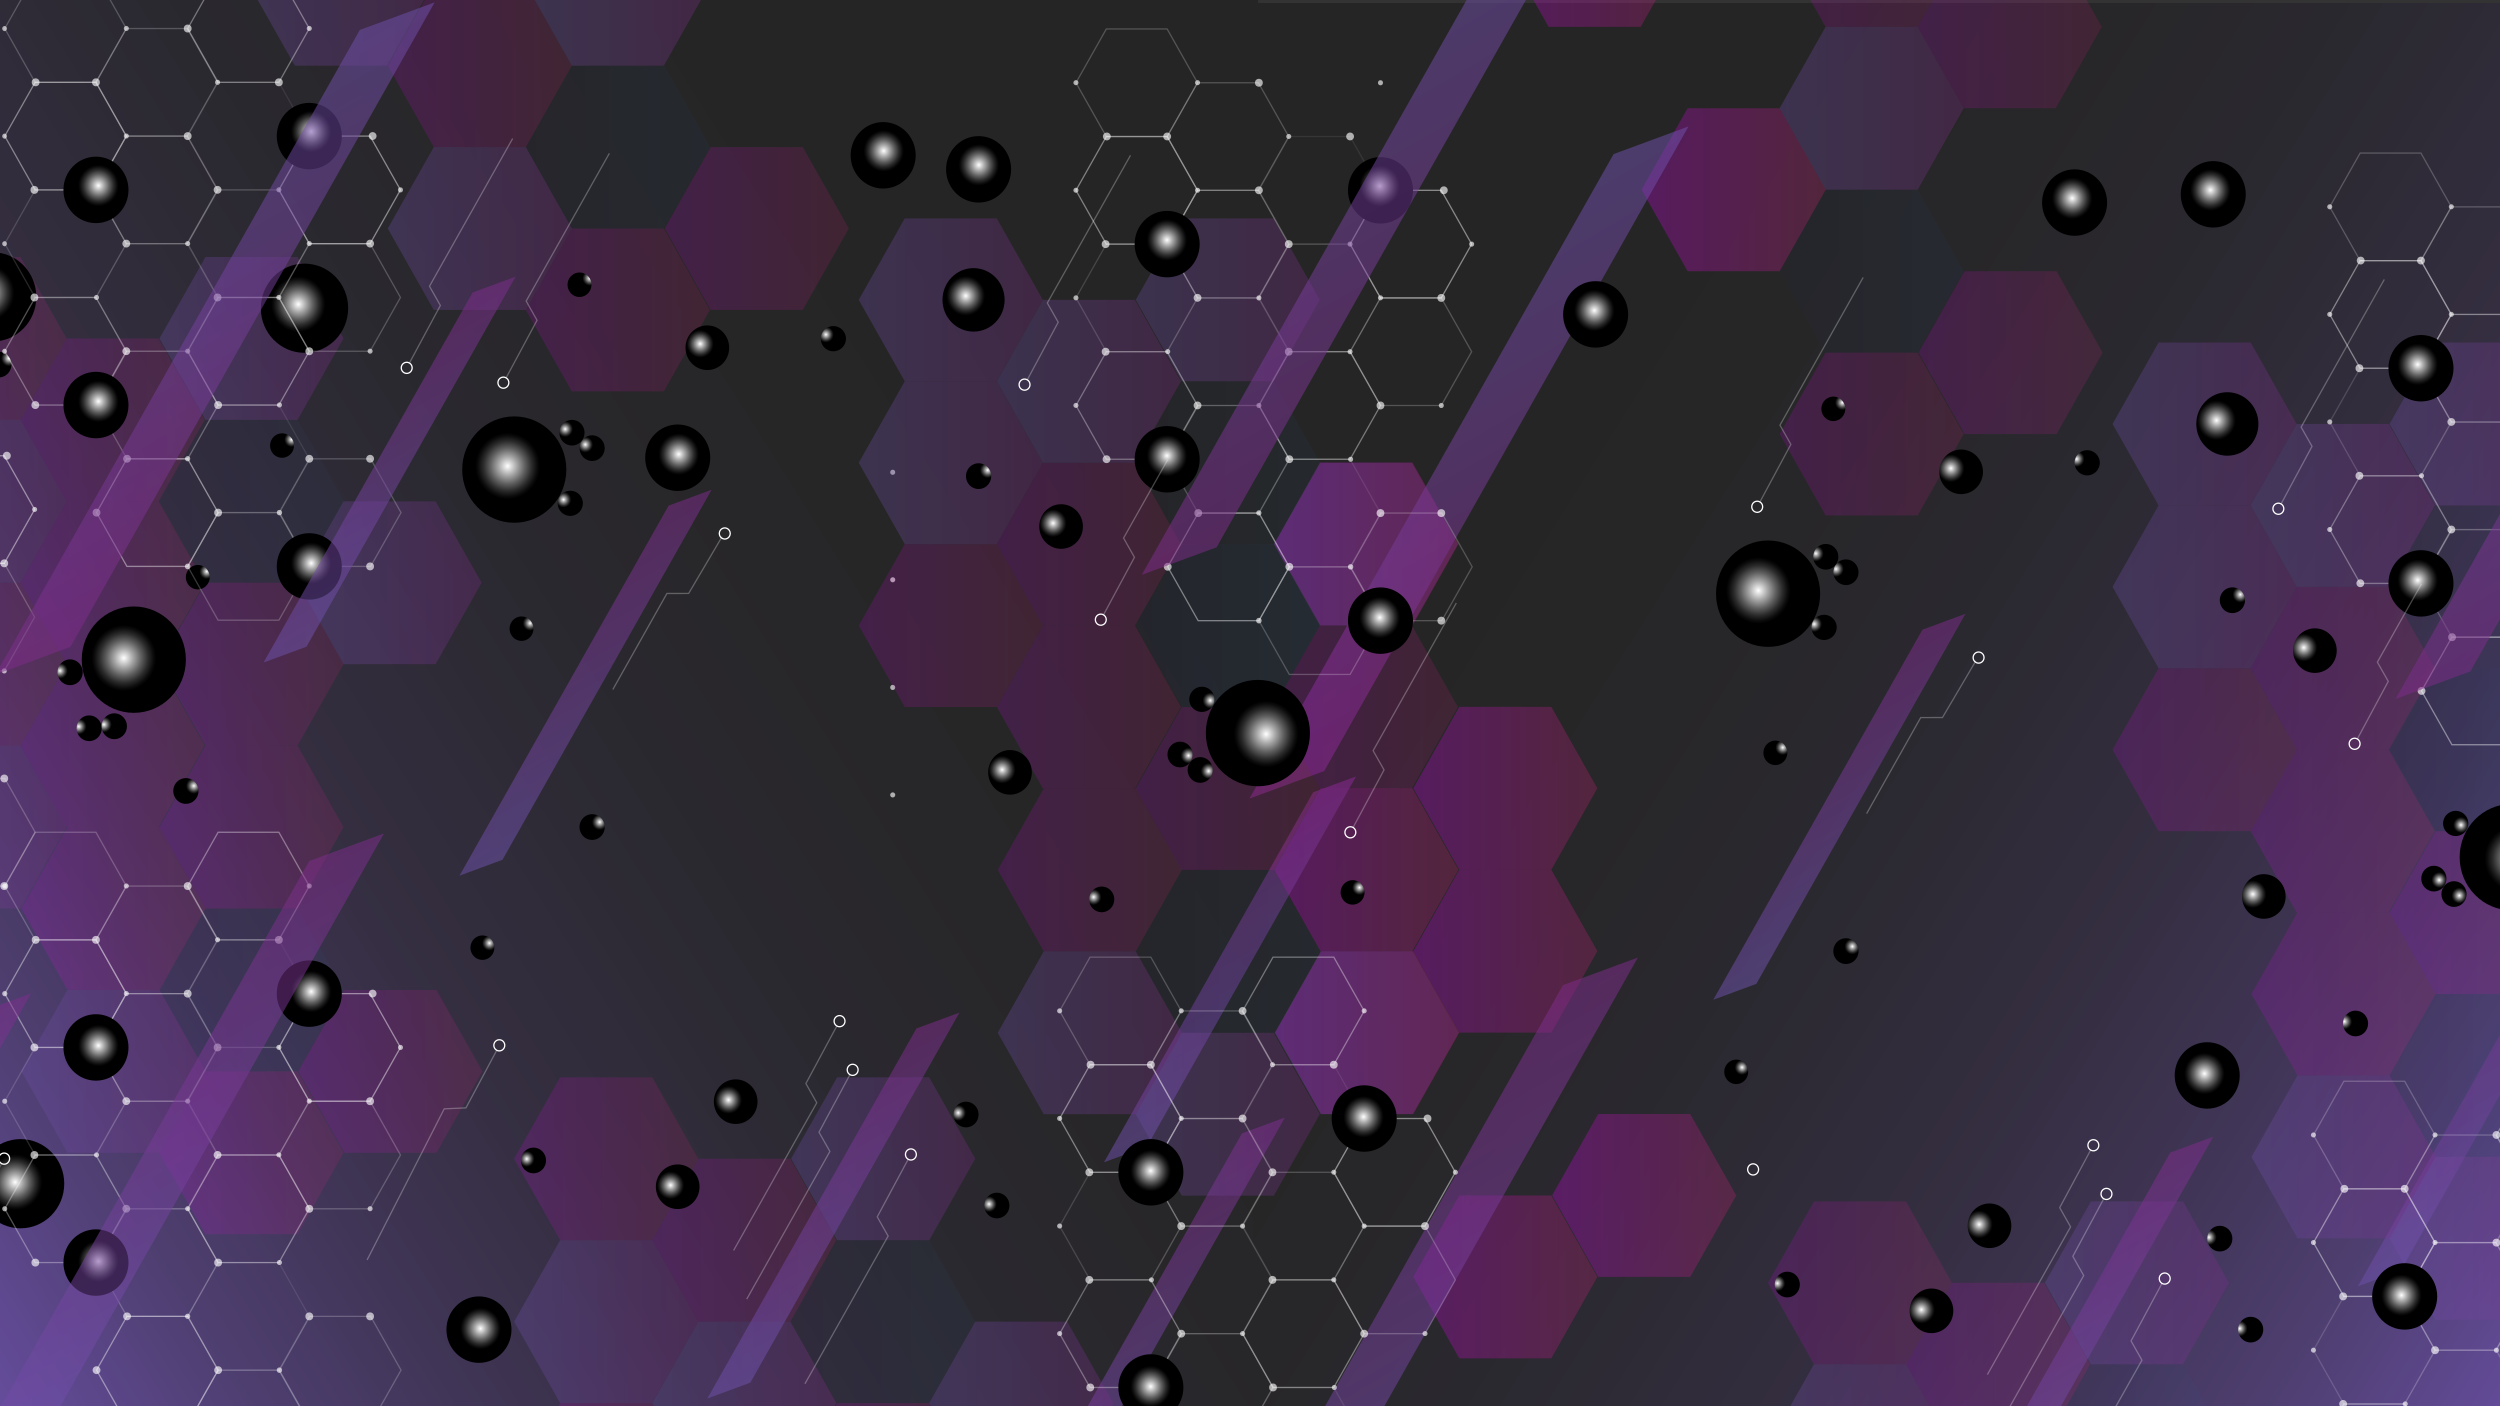 <svg xmlns="http://www.w3.org/2000/svg" xmlns:xlink="http://www.w3.org/1999/xlink" viewBox="0 0 1920 1080"><rect x="0" y="0" width="1920" height="1080" fill="#333333" stroke="none"/><defs><style>.cls-1{isolation:isolate;}.cls-2{fill:url(#Degradado_sin_nombre_85);}.cls-3{fill:url(#Degradado_sin_nombre_85-2);}.cls-104,.cls-107,.cls-108,.cls-109,.cls-111,.cls-112,.cls-113,.cls-114,.cls-120,.cls-121,.cls-122,.cls-123,.cls-124,.cls-125,.cls-127,.cls-129,.cls-130,.cls-133,.cls-134,.cls-135,.cls-138,.cls-14,.cls-140,.cls-142,.cls-143,.cls-15,.cls-16,.cls-17,.cls-18,.cls-19,.cls-20,.cls-200,.cls-201,.cls-202,.cls-203,.cls-204,.cls-205,.cls-206,.cls-23,.cls-24,.cls-27,.cls-28,.cls-4,.cls-6,.cls-7,.cls-73,.cls-74,.cls-75,.cls-8,.cls-87,.cls-88,.cls-89,.cls-90,.cls-91,.cls-93,.cls-95,.cls-97,.cls-99{mix-blend-mode:multiply;}.cls-104,.cls-108,.cls-109,.cls-111,.cls-112,.cls-113,.cls-120,.cls-121,.cls-122,.cls-124,.cls-125,.cls-129,.cls-130,.cls-134,.cls-135,.cls-138,.cls-14,.cls-142,.cls-143,.cls-15,.cls-16,.cls-18,.cls-20,.cls-200,.cls-201,.cls-202,.cls-203,.cls-204,.cls-205,.cls-206,.cls-24,.cls-28,.cls-4,.cls-6,.cls-62,.cls-7,.cls-73,.cls-74,.cls-75,.cls-87,.cls-88,.cls-89,.cls-90,.cls-91,.cls-93,.cls-95,.cls-99{opacity:0.52;}.cls-4{fill:url(#Degradado_sin_nombre_50);}.cls-5{opacity:0.58;}.cls-6{fill:url(#Degradado_sin_nombre_50-2);}.cls-7{fill:url(#Degradado_sin_nombre_50-3);}.cls-114,.cls-140,.cls-180,.cls-27,.cls-8,.cls-97{opacity:0.12;}.cls-8{fill:url(#Degradado_sin_nombre_45);}.cls-10,.cls-100,.cls-101,.cls-102,.cls-103,.cls-105,.cls-106,.cls-11,.cls-110,.cls-115,.cls-116,.cls-117,.cls-118,.cls-119,.cls-12,.cls-126,.cls-128,.cls-13,.cls-131,.cls-132,.cls-136,.cls-137,.cls-139,.cls-141,.cls-180,.cls-181,.cls-21,.cls-22,.cls-25,.cls-26,.cls-29,.cls-30,.cls-55,.cls-57,.cls-58,.cls-59,.cls-60,.cls-61,.cls-62,.cls-63,.cls-64,.cls-68,.cls-76,.cls-77,.cls-78,.cls-79,.cls-80,.cls-81,.cls-82,.cls-83,.cls-84,.cls-85,.cls-9,.cls-94,.cls-96,.cls-98{mix-blend-mode:screen;}.cls-10,.cls-100,.cls-101,.cls-102,.cls-103,.cls-105,.cls-106,.cls-11,.cls-110,.cls-115,.cls-116,.cls-117,.cls-118,.cls-119,.cls-12,.cls-126,.cls-128,.cls-13,.cls-131,.cls-132,.cls-136,.cls-137,.cls-139,.cls-141,.cls-21,.cls-22,.cls-25,.cls-26,.cls-29,.cls-30,.cls-63,.cls-76,.cls-77,.cls-78,.cls-79,.cls-80,.cls-81,.cls-82,.cls-83,.cls-84,.cls-85,.cls-9,.cls-94,.cls-96,.cls-98{opacity:0.27;}.cls-9{fill:url(#Degradado_sin_nombre_2);}.cls-10{fill:url(#Degradado_sin_nombre_2-2);}.cls-11{fill:url(#Degradado_sin_nombre_2-3);}.cls-12{fill:url(#Degradado_sin_nombre_2-4);}.cls-13{fill:url(#Degradado_sin_nombre_2-5);}.cls-14{fill:url(#Degradado_sin_nombre_50-4);}.cls-15{fill:url(#Degradado_sin_nombre_50-5);}.cls-16{fill:url(#Degradado_sin_nombre_50-6);}.cls-107,.cls-123,.cls-133,.cls-17,.cls-23,.cls-59{opacity:0.1;}.cls-17{fill:url(#Degradado_sin_nombre_45-2);}.cls-18{fill:url(#Degradado_sin_nombre_50-7);}.cls-127,.cls-19,.cls-60{opacity:0.19;}.cls-19{fill:url(#Degradado_sin_nombre_45-3);}.cls-20{fill:url(#Degradado_sin_nombre_50-8);}.cls-21{fill:url(#Degradado_sin_nombre_2-6);}.cls-22{fill:url(#Degradado_sin_nombre_2-7);}.cls-23{fill:url(#Degradado_sin_nombre_45-4);}.cls-24{fill:url(#Degradado_sin_nombre_50-9);}.cls-25{fill:url(#Degradado_sin_nombre_2-8);}.cls-26{fill:url(#Degradado_sin_nombre_2-9);}.cls-27{fill:url(#Degradado_sin_nombre_45-5);}.cls-28{fill:url(#Degradado_sin_nombre_50-10);}.cls-29{fill:url(#Degradado_sin_nombre_2-10);}.cls-30{fill:url(#Degradado_sin_nombre_2-11);}.cls-144,.cls-145,.cls-146,.cls-147,.cls-148,.cls-149,.cls-150,.cls-151,.cls-152,.cls-153,.cls-154,.cls-155,.cls-156,.cls-157,.cls-158,.cls-159,.cls-160,.cls-161,.cls-162,.cls-163,.cls-164,.cls-165,.cls-166,.cls-167,.cls-168,.cls-169,.cls-170,.cls-171,.cls-172,.cls-173,.cls-174,.cls-175,.cls-176,.cls-177,.cls-178,.cls-179,.cls-182,.cls-183,.cls-184,.cls-185,.cls-186,.cls-187,.cls-188,.cls-189,.cls-190,.cls-191,.cls-192,.cls-193,.cls-194,.cls-195,.cls-196,.cls-197,.cls-198,.cls-199,.cls-31,.cls-32,.cls-33,.cls-34,.cls-35,.cls-36,.cls-37,.cls-38,.cls-39,.cls-40,.cls-41,.cls-42,.cls-43,.cls-44,.cls-45,.cls-46,.cls-47,.cls-48,.cls-49,.cls-50,.cls-51,.cls-52,.cls-53,.cls-54,.cls-65,.cls-66,.cls-67,.cls-69,.cls-70,.cls-71,.cls-86{mix-blend-mode:color-dodge;}.cls-31{fill:url(#radial-gradient);}.cls-32{fill:url(#radial-gradient-2);}.cls-33{fill:url(#radial-gradient-3);}.cls-34{fill:url(#radial-gradient-4);}.cls-35{fill:url(#radial-gradient-5);}.cls-36{fill:url(#radial-gradient-6);}.cls-37{fill:url(#radial-gradient-7);}.cls-38{fill:url(#radial-gradient-8);}.cls-39{fill:url(#radial-gradient-9);}.cls-40{fill:url(#radial-gradient-10);}.cls-41{fill:url(#radial-gradient-11);}.cls-42{fill:url(#radial-gradient-12);}.cls-43{fill:url(#radial-gradient-13);}.cls-44{fill:url(#radial-gradient-14);}.cls-45{fill:url(#radial-gradient-15);}.cls-46{fill:url(#radial-gradient-16);}.cls-47{fill:url(#radial-gradient-17);}.cls-48{fill:url(#radial-gradient-18);}.cls-49{fill:url(#radial-gradient-19);}.cls-50{fill:url(#radial-gradient-20);}.cls-51{fill:url(#radial-gradient-21);}.cls-52{fill:url(#radial-gradient-22);}.cls-53{fill:url(#radial-gradient-23);}.cls-54{fill:url(#radial-gradient-24);}.cls-55{fill:#fff;opacity:0.63;}.cls-56{opacity:0.8;}.cls-180,.cls-181,.cls-57,.cls-58,.cls-59,.cls-60,.cls-61,.cls-62,.cls-63,.cls-64,.cls-68,.cls-72,.cls-92{fill:none;}.cls-180,.cls-181,.cls-57,.cls-58,.cls-59,.cls-60,.cls-61,.cls-62,.cls-63,.cls-64,.cls-68,.cls-72{stroke:#fff;stroke-miterlimit:10;}.cls-57{opacity:0.4;}.cls-58{opacity:0.48;}.cls-61{opacity:0.35;}.cls-64{opacity:0.45;}.cls-65{fill:url(#radial-gradient-25);}.cls-66{fill:url(#radial-gradient-26);}.cls-67{fill:url(#radial-gradient-27);}.cls-68{opacity:0.53;}.cls-69{fill:url(#radial-gradient-28);}.cls-70{fill:url(#radial-gradient-29);}.cls-71{fill:url(#radial-gradient-30);}.cls-73{fill:url(#Degradado_sin_nombre_50-11);}.cls-74{fill:url(#Degradado_sin_nombre_50-12);}.cls-75{fill:url(#Degradado_sin_nombre_50-13);}.cls-76{fill:url(#Degradado_sin_nombre_2-12);}.cls-77{fill:url(#Degradado_sin_nombre_2-13);}.cls-78{fill:url(#Degradado_sin_nombre_2-14);}.cls-79{fill:url(#Degradado_sin_nombre_2-15);}.cls-80{fill:url(#Degradado_sin_nombre_2-16);}.cls-81{fill:url(#Degradado_sin_nombre_2-17);}.cls-82{fill:url(#Degradado_sin_nombre_2-18);}.cls-83{fill:url(#Degradado_sin_nombre_2-19);}.cls-84{fill:url(#Degradado_sin_nombre_2-20);}.cls-85{fill:url(#Degradado_sin_nombre_2-21);}.cls-86{fill:url(#radial-gradient-31);}.cls-87{fill:url(#Degradado_sin_nombre_50-14);}.cls-88{fill:url(#Degradado_sin_nombre_50-15);}.cls-89{fill:url(#Degradado_sin_nombre_50-16);}.cls-90{fill:url(#Degradado_sin_nombre_50-17);}.cls-91{fill:url(#Degradado_sin_nombre_50-18);}.cls-93{fill:url(#Degradado_sin_nombre_50-19);}.cls-94{fill:url(#Degradado_sin_nombre_2-22);}.cls-95{fill:url(#Degradado_sin_nombre_50-20);}.cls-96{fill:url(#Degradado_sin_nombre_2-23);}.cls-97{fill:url(#Degradado_sin_nombre_45-6);}.cls-98{fill:url(#Degradado_sin_nombre_2-24);}.cls-99{fill:url(#Degradado_sin_nombre_50-21);}.cls-100{fill:url(#Degradado_sin_nombre_2-25);}.cls-101{fill:url(#Degradado_sin_nombre_2-26);}.cls-102{fill:url(#Degradado_sin_nombre_2-27);}.cls-103{fill:url(#Degradado_sin_nombre_2-28);}.cls-104{fill:url(#Degradado_sin_nombre_50-22);}.cls-105{fill:url(#Degradado_sin_nombre_2-29);}.cls-106{fill:url(#Degradado_sin_nombre_2-30);}.cls-107{fill:url(#Degradado_sin_nombre_45-7);}.cls-108{fill:url(#Degradado_sin_nombre_50-23);}.cls-109{fill:url(#Degradado_sin_nombre_50-24);}.cls-110{fill:url(#Degradado_sin_nombre_2-31);}.cls-111{fill:url(#Degradado_sin_nombre_50-25);}.cls-112{fill:url(#Degradado_sin_nombre_50-26);}.cls-113{fill:url(#Degradado_sin_nombre_50-27);}.cls-114{fill:url(#Degradado_sin_nombre_45-8);}.cls-115{fill:url(#Degradado_sin_nombre_2-32);}.cls-116{fill:url(#Degradado_sin_nombre_2-33);}.cls-117{fill:url(#Degradado_sin_nombre_2-34);}.cls-118{fill:url(#Degradado_sin_nombre_2-35);}.cls-119{fill:url(#Degradado_sin_nombre_2-36);}.cls-120{fill:url(#Degradado_sin_nombre_50-28);}.cls-121{fill:url(#Degradado_sin_nombre_50-29);}.cls-122{fill:url(#Degradado_sin_nombre_50-30);}.cls-123{fill:url(#Degradado_sin_nombre_45-9);}.cls-124{fill:url(#Degradado_sin_nombre_50-31);}.cls-125{fill:url(#Degradado_sin_nombre_50-32);}.cls-126{fill:url(#Degradado_sin_nombre_2-37);}.cls-127{fill:url(#Degradado_sin_nombre_45-10);}.cls-128{fill:url(#Degradado_sin_nombre_2-38);}.cls-129{fill:url(#Degradado_sin_nombre_50-33);}.cls-130{fill:url(#Degradado_sin_nombre_50-34);}.cls-131{fill:url(#Degradado_sin_nombre_2-39);}.cls-132{fill:url(#Degradado_sin_nombre_2-40);}.cls-133{fill:url(#Degradado_sin_nombre_45-11);}.cls-134{fill:url(#Degradado_sin_nombre_50-35);}.cls-135{fill:url(#Degradado_sin_nombre_50-36);}.cls-136{fill:url(#Degradado_sin_nombre_2-41);}.cls-137{fill:url(#Degradado_sin_nombre_2-42);}.cls-138{fill:url(#Degradado_sin_nombre_50-37);}.cls-139{fill:url(#Degradado_sin_nombre_2-43);}.cls-140{fill:url(#Degradado_sin_nombre_45-12);}.cls-141{fill:url(#Degradado_sin_nombre_2-44);}.cls-142{fill:url(#Degradado_sin_nombre_50-38);}.cls-143{fill:url(#Degradado_sin_nombre_50-39);}.cls-144{fill:url(#radial-gradient-32);}.cls-145{fill:url(#radial-gradient-33);}.cls-146{fill:url(#radial-gradient-34);}.cls-147{fill:url(#radial-gradient-35);}.cls-148{fill:url(#radial-gradient-36);}.cls-149{fill:url(#radial-gradient-37);}.cls-150{fill:url(#radial-gradient-38);}.cls-151{fill:url(#radial-gradient-39);}.cls-152{fill:url(#radial-gradient-40);}.cls-153{fill:url(#radial-gradient-41);}.cls-154{fill:url(#radial-gradient-42);}.cls-155{fill:url(#radial-gradient-43);}.cls-156{fill:url(#radial-gradient-44);}.cls-157{fill:url(#radial-gradient-45);}.cls-158{fill:url(#radial-gradient-46);}.cls-159{fill:url(#radial-gradient-47);}.cls-160{fill:url(#radial-gradient-48);}.cls-161{fill:url(#radial-gradient-49);}.cls-162{fill:url(#radial-gradient-50);}.cls-163{fill:url(#radial-gradient-51);}.cls-164{fill:url(#radial-gradient-52);}.cls-165{fill:url(#radial-gradient-53);}.cls-166{fill:url(#radial-gradient-54);}.cls-167{fill:url(#radial-gradient-55);}.cls-168{fill:url(#radial-gradient-56);}.cls-169{fill:url(#radial-gradient-57);}.cls-170{fill:url(#radial-gradient-58);}.cls-171{fill:url(#radial-gradient-59);}.cls-172{fill:url(#radial-gradient-60);}.cls-173{fill:url(#radial-gradient-61);}.cls-174{fill:url(#radial-gradient-62);}.cls-175{fill:url(#radial-gradient-63);}.cls-176{fill:url(#radial-gradient-64);}.cls-177{fill:url(#radial-gradient-65);}.cls-178{fill:url(#radial-gradient-66);}.cls-179{fill:url(#radial-gradient-67);}.cls-181{opacity:0.57;}.cls-182{fill:url(#radial-gradient-68);}.cls-183{fill:url(#radial-gradient-69);}.cls-184{fill:url(#radial-gradient-70);}.cls-185{fill:url(#radial-gradient-71);}.cls-186{fill:url(#radial-gradient-72);}.cls-187{fill:url(#radial-gradient-73);}.cls-188{fill:url(#radial-gradient-74);}.cls-189{fill:url(#radial-gradient-75);}.cls-190{fill:url(#radial-gradient-76);}.cls-191{fill:url(#radial-gradient-77);}.cls-192{fill:url(#radial-gradient-78);}.cls-193{fill:url(#radial-gradient-79);}.cls-194{fill:url(#radial-gradient-80);}.cls-195{fill:url(#radial-gradient-81);}.cls-196{fill:url(#radial-gradient-82);}.cls-197{fill:url(#radial-gradient-83);}.cls-198{fill:url(#radial-gradient-84);}.cls-199{fill:url(#radial-gradient-85);}.cls-200{fill:url(#Degradado_sin_nombre_50-40);}.cls-201{fill:url(#Degradado_sin_nombre_50-41);}.cls-202{fill:url(#Degradado_sin_nombre_50-42);}.cls-203{fill:url(#Degradado_sin_nombre_50-43);}.cls-204{fill:url(#Degradado_sin_nombre_50-44);}.cls-205{fill:url(#Degradado_sin_nombre_50-45);}.cls-206{fill:url(#Degradado_sin_nombre_50-46);}</style><linearGradient id="Degradado_sin_nombre_85" x1="-2668.96" y1="613.73" x2="-1302.44" y2="1980.25" gradientTransform="matrix(0.63, 0, 0, -1, 1700.32, 1836.93)" gradientUnits="userSpaceOnUse"><stop offset="0" stop-color="#6e52ac"/><stop offset="0.06" stop-color="#614a94"/><stop offset="0.15" stop-color="#4f3f72"/><stop offset="0.25" stop-color="#403556"/><stop offset="0.36" stop-color="#342e40"/><stop offset="0.49" stop-color="#2b2931"/><stop offset="0.62" stop-color="#272628"/><stop offset="0.82" stop-color="#252525"/></linearGradient><linearGradient id="Degradado_sin_nombre_85-2" x1="-778.92" y1="611.31" x2="587.6" y2="1977.83" gradientTransform="translate(1546.32 -752.21) scale(0.63 1)" xlink:href="#Degradado_sin_nombre_85"/><linearGradient id="Degradado_sin_nombre_50" x1="-256.91" y1="1293.05" x2="-405.69" y2="1207.16" gradientTransform="matrix(-0.87, -0.5, 0.5, -0.87, 995.64, 1756.69)" gradientUnits="userSpaceOnUse"><stop offset="0" stop-color="#7f2b8a"/><stop offset="1" stop-color="#6e52ac"/></linearGradient><linearGradient id="Degradado_sin_nombre_50-2" x1="-574.89" y1="572.83" x2="-433.51" y2="572.83" gradientTransform="translate(1401.66 1523.85) rotate(180)" xlink:href="#Degradado_sin_nombre_50"/><linearGradient id="Degradado_sin_nombre_50-3" x1="-468.89" y1="635.37" x2="-327.51" y2="635.37" gradientTransform="translate(1401.66 1523.85) rotate(180)" xlink:href="#Degradado_sin_nombre_50"/><linearGradient id="Degradado_sin_nombre_45" x1="-574.89" y1="697.91" x2="-433.51" y2="697.91" gradientTransform="translate(1401.66 1523.85) rotate(180)" gradientUnits="userSpaceOnUse"><stop offset="0" stop-color="#2561a1"/><stop offset="1" stop-color="#1b225b"/></linearGradient><linearGradient id="Degradado_sin_nombre_2" x1="-468.89" y1="760.46" x2="-327.51" y2="760.46" gradientTransform="translate(1401.66 1523.85) rotate(180)" gradientUnits="userSpaceOnUse"><stop offset="0" stop-color="#cb2376"/><stop offset="1" stop-color="#da00f9"/></linearGradient><linearGradient id="Degradado_sin_nombre_2-2" x1="-574.89" y1="823" x2="-433.51" y2="823" xlink:href="#Degradado_sin_nombre_2"/><linearGradient id="Degradado_sin_nombre_2-3" x1="-468.23" y1="885.54" x2="-326.85" y2="885.54" xlink:href="#Degradado_sin_nombre_2"/><linearGradient id="Degradado_sin_nombre_2-4" x1="-362.16" y1="948.09" x2="-220.78" y2="948.09" xlink:href="#Degradado_sin_nombre_2"/><linearGradient id="Degradado_sin_nombre_2-5" x1="-468.23" y1="1010.63" x2="-326.85" y2="1010.63" xlink:href="#Degradado_sin_nombre_2"/><linearGradient id="Degradado_sin_nombre_50-4" x1="-362.16" y1="1073.17" x2="-220.78" y2="1073.17" gradientTransform="translate(1401.66 1523.85) rotate(180)" xlink:href="#Degradado_sin_nombre_50"/><linearGradient id="Degradado_sin_nombre_50-5" x1="-362.16" y1="1198.26" x2="-220.78" y2="1198.26" gradientTransform="translate(1401.66 1523.85) rotate(180)" xlink:href="#Degradado_sin_nombre_50"/><linearGradient id="Degradado_sin_nombre_50-6" x1="-468.23" y1="1135.72" x2="-326.85" y2="1135.72" gradientTransform="translate(1401.66 1523.85) rotate(180)" xlink:href="#Degradado_sin_nombre_50"/><linearGradient id="Degradado_sin_nombre_45-2" x1="-574.89" y1="1073.17" x2="-433.51" y2="1073.17" xlink:href="#Degradado_sin_nombre_45"/><linearGradient id="Degradado_sin_nombre_50-7" x1="-574.89" y1="1198.26" x2="-433.51" y2="1198.26" gradientTransform="translate(1401.66 1523.85) rotate(180)" xlink:href="#Degradado_sin_nombre_50"/><linearGradient id="Degradado_sin_nombre_45-3" x1="-574.89" y1="948.08" x2="-433.51" y2="948.08" xlink:href="#Degradado_sin_nombre_45"/><linearGradient id="Degradado_sin_nombre_50-8" x1="-97.5" y1="413.53" x2="43.88" y2="413.53" gradientTransform="translate(1401.66 1523.85) rotate(180)" xlink:href="#Degradado_sin_nombre_50"/><linearGradient id="Degradado_sin_nombre_2-6" x1="-97.5" y1="538.62" x2="43.88" y2="538.62" xlink:href="#Degradado_sin_nombre_2"/><linearGradient id="Degradado_sin_nombre_2-7" x1="-203.57" y1="476.08" x2="-62.19" y2="476.08" xlink:href="#Degradado_sin_nombre_2"/><linearGradient id="Degradado_sin_nombre_45-4" x1="-310.23" y1="413.53" x2="-168.85" y2="413.53" xlink:href="#Degradado_sin_nombre_45"/><linearGradient id="Degradado_sin_nombre_50-9" x1="-310.23" y1="538.62" x2="-168.85" y2="538.62" gradientTransform="translate(1401.66 1523.85) rotate(180)" xlink:href="#Degradado_sin_nombre_50"/><linearGradient id="Degradado_sin_nombre_2-8" x1="-106.45" y1="1190.51" x2="34.93" y2="1190.51" xlink:href="#Degradado_sin_nombre_2"/><linearGradient id="Degradado_sin_nombre_2-9" x1="-213.11" y1="1253.06" x2="-71.73" y2="1253.06" xlink:href="#Degradado_sin_nombre_2"/><linearGradient id="Degradado_sin_nombre_45-5" x1="-106.45" y1="1315.6" x2="34.93" y2="1315.6" xlink:href="#Degradado_sin_nombre_45"/><linearGradient id="Degradado_sin_nombre_50-10" x1="-106.45" y1="1440.68" x2="34.93" y2="1440.68" gradientTransform="translate(1401.66 1523.85) rotate(180)" xlink:href="#Degradado_sin_nombre_50"/><linearGradient id="Degradado_sin_nombre_2-10" x1="-212.48" y1="1503.23" x2="-71.1" y2="1503.23" xlink:href="#Degradado_sin_nombre_2"/><linearGradient id="Degradado_sin_nombre_2-11" x1="-106.45" y1="1565.77" x2="34.93" y2="1565.77" xlink:href="#Degradado_sin_nombre_2"/><radialGradient id="radial-gradient" cx="3048.88" cy="878.19" r="13.36" gradientTransform="matrix(1.11, 0, 0, -1.14, -1681.99, 1323.92)" gradientUnits="userSpaceOnUse"><stop offset="0" stop-color="#fff"/><stop offset="0.29" stop-color="#a6a6a6"/><stop offset="0.54" stop-color="#5f5f5f"/><stop offset="0.75" stop-color="#2b2b2b"/><stop offset="0.91" stop-color="#0c0c0c"/><stop offset="1"/></radialGradient><radialGradient id="radial-gradient-2" cx="2952.15" cy="852.13" r="5.42" xlink:href="#radial-gradient"/><radialGradient id="radial-gradient-3" cx="2745.14" cy="296.79" r="5.42" xlink:href="#radial-gradient"/><radialGradient id="radial-gradient-4" cx="3043.67" cy="327.81" r="5.42" xlink:href="#radial-gradient"/><radialGradient id="radial-gradient-5" cx="3137.34" cy="473.16" r="5.42" xlink:href="#radial-gradient"/><radialGradient id="radial-gradient-6" cx="3064.97" cy="266.33" r="5.42" xlink:href="#radial-gradient"/><radialGradient id="radial-gradient-7" cx="2375.23" cy="-365.55" r="5.12" gradientTransform="matrix(0.93, -0.63, -0.61, -0.95, -1094.03, 1968.89)" xlink:href="#radial-gradient"/><radialGradient id="radial-gradient-8" cx="2516.84" cy="-200.87" r="5.12" gradientTransform="matrix(0.93, -0.63, -0.61, -0.95, -1094.03, 1968.89)" xlink:href="#radial-gradient"/><radialGradient id="radial-gradient-9" cx="2678.62" cy="-29.3" r="5.12" gradientTransform="matrix(0.93, -0.63, -0.61, -0.95, -1094.03, 1968.89)" xlink:href="#radial-gradient"/><radialGradient id="radial-gradient-10" cx="2483.38" cy="-339.48" r="5.42" gradientTransform="matrix(0.93, -0.63, -0.61, -0.95, -1094.03, 1968.89)" xlink:href="#radial-gradient"/><radialGradient id="radial-gradient-11" cx="2836.71" cy="-289.3" r="5.42" gradientTransform="matrix(0.93, -0.63, -0.61, -0.95, -1094.03, 1968.89)" xlink:href="#radial-gradient"/><radialGradient id="radial-gradient-12" cx="3109.3" cy="725.06" r="9.39" xlink:href="#radial-gradient"/><radialGradient id="radial-gradient-13" cx="2884.71" cy="336.5" r="9.39" xlink:href="#radial-gradient"/><radialGradient id="radial-gradient-14" cx="3074.03" cy="558.98" r="9.39" xlink:href="#radial-gradient"/><radialGradient id="radial-gradient-15" cx="2865.14" cy="845.85" r="9.39" xlink:href="#radial-gradient"/><radialGradient id="radial-gradient-16" cx="2844.68" cy="279.03" r="9.39" xlink:href="#radial-gradient"/><radialGradient id="radial-gradient-17" cx="2770.56" cy="740.92" r="5.42" xlink:href="#radial-gradient"/><radialGradient id="radial-gradient-18" cx="2785.63" cy="778.02" r="5.42" xlink:href="#radial-gradient"/><radialGradient id="radial-gradient-19" cx="2771.72" cy="788.45" r="5.42" xlink:href="#radial-gradient"/><radialGradient id="radial-gradient-20" cx="2731.9" cy="763.52" r="22.39" xlink:href="#radial-gradient"/><radialGradient id="radial-gradient-21" cx="1489.67" cy="305.8" r="5.42" gradientTransform="matrix(-1.11, 0, 0, 1.14, 3543.57, 284.98)" xlink:href="#radial-gradient"/><radialGradient id="radial-gradient-22" cx="1504.74" cy="342.89" r="5.42" gradientTransform="matrix(-1.11, 0, 0, 1.14, 3543.57, 284.98)" xlink:href="#radial-gradient"/><radialGradient id="radial-gradient-23" cx="1490.83" cy="353.33" r="5.42" gradientTransform="matrix(-1.11, 0, 0, 1.14, 3543.57, 284.98)" xlink:href="#radial-gradient"/><radialGradient id="radial-gradient-24" cx="1451" cy="328.4" r="22.39" gradientTransform="matrix(-1.11, 0, 0, 1.14, 3543.57, 284.98)" xlink:href="#radial-gradient"/><radialGradient id="radial-gradient-25" cx="-907.22" cy="288.78" r="13.99" gradientTransform="translate(837.3 1323.92) rotate(180) scale(1.11 1.14)" xlink:href="#radial-gradient"/><radialGradient id="radial-gradient-26" cx="-775.1" cy="1033.33" r="13.99" gradientTransform="translate(837.3 1323.92) rotate(180) scale(1.11 1.14)" xlink:href="#radial-gradient"/><radialGradient id="radial-gradient-27" cx="421.89" cy="266.33" r="13.99" gradientTransform="translate(837.3 1323.92) rotate(180) scale(1.11 1.14)" xlink:href="#radial-gradient"/><radialGradient id="radial-gradient-28" cx="-918.47" cy="915.84" r="13.99" gradientTransform="translate(837.3 1323.92) rotate(180) scale(1.11 1.14)" xlink:href="#radial-gradient"/><radialGradient id="radial-gradient-29" cx="-918.47" cy="770.49" r="13.99" gradientTransform="translate(837.3 1323.92) rotate(180) scale(1.11 1.14)" xlink:href="#radial-gradient"/><radialGradient id="radial-gradient-30" cx="-770.93" cy="438.06" r="13.99" gradientTransform="translate(837.3 1323.92) rotate(180) scale(1.11 1.14)" xlink:href="#radial-gradient"/><linearGradient id="Degradado_sin_nombre_50-11" x1="1615.1" y1="-257.59" x2="1355.95" y2="-407.21" gradientTransform="matrix(0.87, 0.5, -0.5, 0.87, 555.74, -176.23)" xlink:href="#Degradado_sin_nombre_50"/><linearGradient id="Degradado_sin_nombre_50-12" x1="281.81" y1="1236.22" x2="133.04" y2="1150.33" xlink:href="#Degradado_sin_nombre_50"/><linearGradient id="Degradado_sin_nombre_50-13" x1="-83.8" y1="983.62" x2="-232.58" y2="897.72" xlink:href="#Degradado_sin_nombre_50"/><linearGradient id="Degradado_sin_nombre_2-12" x1="106.28" y1="1565.77" x2="247.66" y2="1565.77" xlink:href="#Degradado_sin_nombre_2"/><linearGradient id="Degradado_sin_nombre_2-13" x1="174.9" y1="543.2" x2="316.28" y2="543.2" xlink:href="#Degradado_sin_nombre_2"/><linearGradient id="Degradado_sin_nombre_2-14" x1="68.24" y1="605.74" x2="209.62" y2="605.74" xlink:href="#Degradado_sin_nombre_2"/><linearGradient id="Degradado_sin_nombre_2-15" x1="280.9" y1="730.83" x2="422.28" y2="730.83" xlink:href="#Degradado_sin_nombre_2"/><linearGradient id="Degradado_sin_nombre_2-16" x1="174.9" y1="793.37" x2="316.28" y2="793.37" xlink:href="#Degradado_sin_nombre_2"/><linearGradient id="Degradado_sin_nombre_2-17" x1="281.56" y1="855.91" x2="422.94" y2="855.91" xlink:href="#Degradado_sin_nombre_2"/><linearGradient id="Degradado_sin_nombre_2-18" x1="281.56" y1="1106.09" x2="422.94" y2="1106.09" xlink:href="#Degradado_sin_nombre_2"/><linearGradient id="Degradado_sin_nombre_2-19" x1="174.9" y1="918.45" x2="316.28" y2="918.45" xlink:href="#Degradado_sin_nombre_2"/><linearGradient id="Degradado_sin_nombre_2-20" x1="-0.45" y1="1378.14" x2="140.94" y2="1378.14" xlink:href="#Degradado_sin_nombre_2"/><linearGradient id="Degradado_sin_nombre_2-21" x1="141.63" y1="1503.23" x2="212.32" y2="1503.23" xlink:href="#Degradado_sin_nombre_2"/><radialGradient id="radial-gradient-31" cx="-679.41" cy="1027.75" r="13.99" gradientTransform="translate(837.3 1323.92) rotate(180) scale(1.11 1.14)" xlink:href="#radial-gradient"/><linearGradient id="Degradado_sin_nombre_50-14" x1="430.11" y1="782.6" x2="170.96" y2="632.98" xlink:href="#Degradado_sin_nombre_50"/><linearGradient id="Degradado_sin_nombre_50-15" x1="1893.89" y1="-722.69" x2="1634.75" y2="-872.31" gradientTransform="matrix(0.87, 0.5, -0.5, 0.87, -798.52, 163.7)" xlink:href="#Degradado_sin_nombre_50"/><linearGradient id="Degradado_sin_nombre_50-16" x1="267.98" y1="1248.25" x2="124.37" y2="1165.34" xlink:href="#Degradado_sin_nombre_50"/><linearGradient id="Degradado_sin_nombre_50-17" x1="541.01" y1="639.9" x2="392.24" y2="554.01" xlink:href="#Degradado_sin_nombre_50"/><linearGradient id="Degradado_sin_nombre_50-18" x1="480.18" y1="1314.71" x2="336.57" y2="1231.79" xlink:href="#Degradado_sin_nombre_50"/><linearGradient id="Degradado_sin_nombre_50-19" x1="624.67" y1="894.11" x2="475.9" y2="808.21" xlink:href="#Degradado_sin_nombre_50"/><linearGradient id="Degradado_sin_nombre_2-22" x1="1137.82" y1="638.5" x2="1279.2" y2="638.5" xlink:href="#Degradado_sin_nombre_2"/><linearGradient id="Degradado_sin_nombre_50-20" x1="1243.83" y1="701.05" x2="1385.21" y2="701.05" gradientTransform="translate(1401.66 1523.85) rotate(180)" xlink:href="#Degradado_sin_nombre_50"/><linearGradient id="Degradado_sin_nombre_2-23" x1="1031.16" y1="701.05" x2="1172.54" y2="701.05" xlink:href="#Degradado_sin_nombre_2"/><linearGradient id="Degradado_sin_nombre_45-6" x1="1137.82" y1="763.59" x2="1279.2" y2="763.59" xlink:href="#Degradado_sin_nombre_45"/><linearGradient id="Degradado_sin_nombre_2-24" x1="1243.83" y1="826.13" x2="1385.21" y2="826.13" xlink:href="#Degradado_sin_nombre_2"/><linearGradient id="Degradado_sin_nombre_50-21" x1="1350.56" y1="888.68" x2="1491.94" y2="888.68" gradientTransform="translate(1401.66 1523.85) rotate(180)" xlink:href="#Degradado_sin_nombre_50"/><linearGradient id="Degradado_sin_nombre_2-25" x1="1137.82" y1="888.68" x2="1279.2" y2="888.68" xlink:href="#Degradado_sin_nombre_2"/><linearGradient id="Degradado_sin_nombre_2-26" x1="1244.48" y1="951.22" x2="1385.86" y2="951.22" xlink:href="#Degradado_sin_nombre_2"/><linearGradient id="Degradado_sin_nombre_2-27" x1="1350.56" y1="1013.76" x2="1491.94" y2="1013.76" xlink:href="#Degradado_sin_nombre_2"/><linearGradient id="Degradado_sin_nombre_2-28" x1="1244.48" y1="1076.31" x2="1385.86" y2="1076.31" xlink:href="#Degradado_sin_nombre_2"/><linearGradient id="Degradado_sin_nombre_50-22" x1="1350.56" y1="1138.85" x2="1491.94" y2="1138.85" gradientTransform="translate(1401.66 1523.85) rotate(180)" xlink:href="#Degradado_sin_nombre_50"/><linearGradient id="Degradado_sin_nombre_2-29" x1="1350.56" y1="1263.93" x2="1491.94" y2="1263.93" xlink:href="#Degradado_sin_nombre_2"/><linearGradient id="Degradado_sin_nombre_2-30" x1="1244.48" y1="1201.39" x2="1385.86" y2="1201.39" xlink:href="#Degradado_sin_nombre_2"/><linearGradient id="Degradado_sin_nombre_45-7" x1="1137.82" y1="1138.85" x2="1279.2" y2="1138.85" xlink:href="#Degradado_sin_nombre_45"/><linearGradient id="Degradado_sin_nombre_50-23" x1="1137.82" y1="1263.93" x2="1279.2" y2="1263.93" gradientTransform="translate(1401.66 1523.85) rotate(180)" xlink:href="#Degradado_sin_nombre_50"/><linearGradient id="Degradado_sin_nombre_50-24" x1="1031.79" y1="1076.3" x2="1173.17" y2="1076.3" gradientTransform="translate(1401.66 1523.85) rotate(180)" xlink:href="#Degradado_sin_nombre_50"/><linearGradient id="Degradado_sin_nombre_2-31" x1="1137.82" y1="1013.76" x2="1279.2" y2="1013.76" xlink:href="#Degradado_sin_nombre_2"/><linearGradient id="Degradado_sin_nombre_50-25" x1="388.03" y1="668.13" x2="529.41" y2="668.13" gradientTransform="translate(1401.66 1523.85) rotate(180)" xlink:href="#Degradado_sin_nombre_50"/><linearGradient id="Degradado_sin_nombre_50-26" x1="494.04" y1="730.68" x2="635.42" y2="730.68" gradientTransform="translate(1401.66 1523.85) rotate(180)" xlink:href="#Degradado_sin_nombre_50"/><linearGradient id="Degradado_sin_nombre_50-27" x1="281.37" y1="730.68" x2="422.75" y2="730.68" gradientTransform="translate(1401.66 1523.85) rotate(180)" xlink:href="#Degradado_sin_nombre_50"/><linearGradient id="Degradado_sin_nombre_45-8" x1="388.03" y1="793.22" x2="529.41" y2="793.22" xlink:href="#Degradado_sin_nombre_45"/><linearGradient id="Degradado_sin_nombre_2-32" x1="494.04" y1="855.76" x2="635.42" y2="855.76" xlink:href="#Degradado_sin_nombre_2"/><linearGradient id="Degradado_sin_nombre_2-33" x1="388.03" y1="918.31" x2="529.41" y2="918.31" xlink:href="#Degradado_sin_nombre_2"/><linearGradient id="Degradado_sin_nombre_2-34" x1="494.69" y1="980.85" x2="636.07" y2="980.85" xlink:href="#Degradado_sin_nombre_2"/><linearGradient id="Degradado_sin_nombre_2-35" x1="600.77" y1="1043.39" x2="742.15" y2="1043.39" xlink:href="#Degradado_sin_nombre_2"/><linearGradient id="Degradado_sin_nombre_2-36" x1="494.69" y1="1105.94" x2="636.07" y2="1105.94" xlink:href="#Degradado_sin_nombre_2"/><linearGradient id="Degradado_sin_nombre_50-28" x1="600.77" y1="1168.48" x2="742.15" y2="1168.48" gradientTransform="translate(1401.66 1523.85) rotate(180)" xlink:href="#Degradado_sin_nombre_50"/><linearGradient id="Degradado_sin_nombre_50-29" x1="600.77" y1="1293.56" x2="742.15" y2="1293.56" gradientTransform="translate(1401.66 1523.85) rotate(180)" xlink:href="#Degradado_sin_nombre_50"/><linearGradient id="Degradado_sin_nombre_50-30" x1="494.69" y1="1231.02" x2="636.07" y2="1231.02" gradientTransform="translate(1401.66 1523.85) rotate(180)" xlink:href="#Degradado_sin_nombre_50"/><linearGradient id="Degradado_sin_nombre_45-9" x1="388.03" y1="1168.48" x2="529.41" y2="1168.48" xlink:href="#Degradado_sin_nombre_45"/><linearGradient id="Degradado_sin_nombre_50-31" x1="388.03" y1="1293.56" x2="529.41" y2="1293.56" gradientTransform="translate(1401.66 1523.85) rotate(180)" xlink:href="#Degradado_sin_nombre_50"/><linearGradient id="Degradado_sin_nombre_50-32" x1="282" y1="1105.93" x2="423.38" y2="1105.93" gradientTransform="translate(1401.66 1523.85) rotate(180)" xlink:href="#Degradado_sin_nombre_50"/><linearGradient id="Degradado_sin_nombre_2-37" x1="282" y1="980.85" x2="423.38" y2="980.85" xlink:href="#Degradado_sin_nombre_2"/><linearGradient id="Degradado_sin_nombre_45-10" x1="388.03" y1="1043.39" x2="529.41" y2="1043.39" xlink:href="#Degradado_sin_nombre_45"/><linearGradient id="Degradado_sin_nombre_2-38" x1="865.43" y1="383.75" x2="1006.81" y2="383.75" xlink:href="#Degradado_sin_nombre_2"/><linearGradient id="Degradado_sin_nombre_50-33" x1="759.35" y1="446.3" x2="900.73" y2="446.3" gradientTransform="translate(1401.66 1523.85) rotate(180)" xlink:href="#Degradado_sin_nombre_50"/><linearGradient id="Degradado_sin_nombre_50-34" x1="865.43" y1="508.84" x2="1006.81" y2="508.84" gradientTransform="translate(1401.66 1523.85) rotate(180)" xlink:href="#Degradado_sin_nombre_50"/><linearGradient id="Degradado_sin_nombre_2-39" x1="865.43" y1="633.92" x2="1006.81" y2="633.92" xlink:href="#Degradado_sin_nombre_2"/><linearGradient id="Degradado_sin_nombre_2-40" x1="759.35" y1="571.38" x2="900.73" y2="571.38" xlink:href="#Degradado_sin_nombre_2"/><linearGradient id="Degradado_sin_nombre_45-11" x1="652.69" y1="508.84" x2="794.07" y2="508.84" xlink:href="#Degradado_sin_nombre_45"/><linearGradient id="Degradado_sin_nombre_50-35" x1="652.69" y1="633.92" x2="794.07" y2="633.92" gradientTransform="translate(1401.66 1523.85) rotate(180)" xlink:href="#Degradado_sin_nombre_50"/><linearGradient id="Degradado_sin_nombre_50-36" x1="546.66" y1="446.29" x2="688.04" y2="446.29" gradientTransform="translate(1401.66 1523.85) rotate(180)" xlink:href="#Degradado_sin_nombre_50"/><linearGradient id="Degradado_sin_nombre_2-41" x1="652.69" y1="383.75" x2="794.07" y2="383.75" xlink:href="#Degradado_sin_nombre_2"/><linearGradient id="Degradado_sin_nombre_2-42" x1="856.47" y1="1285.82" x2="997.85" y2="1285.82" xlink:href="#Degradado_sin_nombre_2"/><linearGradient id="Degradado_sin_nombre_50-37" x1="962.48" y1="1348.36" x2="1103.86" y2="1348.36" gradientTransform="translate(1401.66 1523.85) rotate(180)" xlink:href="#Degradado_sin_nombre_50"/><linearGradient id="Degradado_sin_nombre_2-43" x1="749.81" y1="1348.36" x2="891.19" y2="1348.36" xlink:href="#Degradado_sin_nombre_2"/><linearGradient id="Degradado_sin_nombre_45-12" x1="856.47" y1="1410.9" x2="997.85" y2="1410.9" xlink:href="#Degradado_sin_nombre_45"/><linearGradient id="Degradado_sin_nombre_2-44" x1="962.48" y1="1473.45" x2="1103.86" y2="1473.45" xlink:href="#Degradado_sin_nombre_2"/><linearGradient id="Degradado_sin_nombre_50-38" x1="1069.21" y1="1535.99" x2="1210.59" y2="1535.99" gradientTransform="translate(1401.66 1523.85) rotate(180)" xlink:href="#Degradado_sin_nombre_50"/><linearGradient id="Degradado_sin_nombre_50-39" x1="856.47" y1="1535.99" x2="997.85" y2="1535.99" gradientTransform="translate(1401.66 1523.85) rotate(180)" xlink:href="#Degradado_sin_nombre_50"/><radialGradient id="radial-gradient-32" cx="2183.52" cy="962.03" r="13.36" xlink:href="#radial-gradient"/><radialGradient id="radial-gradient-33" cx="2086.78" cy="935.97" r="5.42" xlink:href="#radial-gradient"/><radialGradient id="radial-gradient-34" cx="1879.78" cy="380.62" r="5.42" xlink:href="#radial-gradient"/><radialGradient id="radial-gradient-35" cx="2178.3" cy="411.64" r="5.42" xlink:href="#radial-gradient"/><radialGradient id="radial-gradient-36" cx="2271.97" cy="557" r="5.42" xlink:href="#radial-gradient"/><radialGradient id="radial-gradient-37" cx="2199.61" cy="350.16" r="5.42" xlink:href="#radial-gradient"/><radialGradient id="radial-gradient-38" cx="1700.31" cy="182.56" r="5.12" gradientTransform="matrix(0.93, -0.63, -0.61, -0.95, -1094.03, 1968.89)" xlink:href="#radial-gradient"/><radialGradient id="radial-gradient-39" cx="1674.91" cy="499.75" r="5.12" gradientTransform="matrix(0.93, -0.63, -0.61, -0.95, -1094.03, 1968.89)" xlink:href="#radial-gradient"/><radialGradient id="radial-gradient-40" cx="1772.51" cy="541.72" r="5.12" gradientTransform="matrix(0.93, -0.63, -0.61, -0.95, -1094.03, 1968.89)" xlink:href="#radial-gradient"/><radialGradient id="radial-gradient-41" cx="1841.91" cy="347.25" r="5.12" gradientTransform="matrix(0.93, -0.63, -0.61, -0.95, -1094.03, 1968.89)" xlink:href="#radial-gradient"/><radialGradient id="radial-gradient-42" cx="2003.69" cy="518.81" r="5.12" gradientTransform="matrix(0.93, -0.63, -0.61, -0.95, -1094.03, 1968.89)" xlink:href="#radial-gradient"/><radialGradient id="radial-gradient-43" cx="2221.52" cy="-118.21" r="5.12" gradientTransform="matrix(0.93, -0.63, -0.61, -0.95, -1094.03, 1968.89)" xlink:href="#radial-gradient"/><radialGradient id="radial-gradient-44" cx="1639.82" cy="695.35" r="5.42" gradientTransform="matrix(0.93, -0.63, -0.61, -0.95, -1094.03, 1968.89)" xlink:href="#radial-gradient"/><radialGradient id="radial-gradient-45" cx="1588.26" cy="383.94" r="5.42" gradientTransform="matrix(0.93, -0.63, -0.61, -0.95, -1094.03, 1968.89)" xlink:href="#radial-gradient"/><radialGradient id="radial-gradient-46" cx="1808.46" cy="208.63" r="5.42" gradientTransform="matrix(0.93, -0.63, -0.61, -0.95, -1094.03, 1968.89)" xlink:href="#radial-gradient"/><radialGradient id="radial-gradient-47" cx="2161.79" cy="258.82" r="5.42" gradientTransform="matrix(0.93, -0.63, -0.61, -0.95, -1094.03, 1968.89)" xlink:href="#radial-gradient"/><radialGradient id="radial-gradient-48" cx="1506.5" cy="964.03" r="18.78" xlink:href="#radial-gradient"/><radialGradient id="radial-gradient-49" cx="1721.73" cy="956.38" r="18.78" xlink:href="#radial-gradient"/><radialGradient id="radial-gradient-50" cx="1525.78" cy="364.91" r="18.78" xlink:href="#radial-gradient"/><radialGradient id="radial-gradient-51" cx="2243.93" cy="808.89" r="9.39" xlink:href="#radial-gradient"/><radialGradient id="radial-gradient-52" cx="2019.34" cy="420.34" r="9.39" xlink:href="#radial-gradient"/><radialGradient id="radial-gradient-53" cx="2208.67" cy="642.81" r="9.39" xlink:href="#radial-gradient"/><radialGradient id="radial-gradient-54" cx="1999.78" cy="929.69" r="9.39" xlink:href="#radial-gradient"/><radialGradient id="radial-gradient-55" cx="1979.31" cy="362.87" r="9.39" xlink:href="#radial-gradient"/><radialGradient id="radial-gradient-56" cx="1905.2" cy="824.76" r="5.42" xlink:href="#radial-gradient"/><radialGradient id="radial-gradient-57" cx="1920.27" cy="861.85" r="5.42" xlink:href="#radial-gradient"/><radialGradient id="radial-gradient-58" cx="1906.35" cy="872.29" r="5.42" xlink:href="#radial-gradient"/><radialGradient id="radial-gradient-59" cx="1866.53" cy="847.36" r="22.39" xlink:href="#radial-gradient"/><radialGradient id="radial-gradient-60" cx="1769.59" cy="202.87" r="5.42" gradientTransform="matrix(-0.84, 0.75, 0.73, 0.85, 1384.45, -984.46)" xlink:href="#radial-gradient"/><radialGradient id="radial-gradient-61" cx="1784.66" cy="239.97" r="5.42" gradientTransform="matrix(-0.84, 0.75, 0.73, 0.85, 1384.45, -984.46)" xlink:href="#radial-gradient"/><radialGradient id="radial-gradient-62" cx="1770.75" cy="250.4" r="5.42" gradientTransform="matrix(-0.84, 0.75, 0.73, 0.85, 1384.45, -984.46)" xlink:href="#radial-gradient"/><radialGradient id="radial-gradient-63" cx="1730.93" cy="225.48" r="22.39" gradientTransform="matrix(-0.84, 0.75, 0.73, 0.85, 1384.45, -984.46)" xlink:href="#radial-gradient"/><radialGradient id="radial-gradient-64" cx="2355.04" cy="221.96" r="5.42" gradientTransform="matrix(-1.11, 0, 0, 1.14, 3543.57, 284.98)" xlink:href="#radial-gradient"/><radialGradient id="radial-gradient-65" cx="2370.11" cy="259.06" r="5.42" gradientTransform="matrix(-1.11, 0, 0, 1.14, 3543.57, 284.98)" xlink:href="#radial-gradient"/><radialGradient id="radial-gradient-66" cx="2356.2" cy="269.49" r="5.42" gradientTransform="matrix(-1.11, 0, 0, 1.14, 3543.57, 284.98)" xlink:href="#radial-gradient"/><radialGradient id="radial-gradient-67" cx="2316.37" cy="244.57" r="22.39" gradientTransform="matrix(-1.11, 0, 0, 1.14, 3543.57, 284.98)" xlink:href="#radial-gradient"/><radialGradient id="radial-gradient-68" cx="686.23" cy="456.98" r="13.99" gradientTransform="translate(837.3 1323.92) rotate(180) scale(1.11 1.14)" xlink:href="#radial-gradient"/><radialGradient id="radial-gradient-69" cx="686.23" cy="311.63" r="13.99" gradientTransform="translate(837.3 1323.92) rotate(180) scale(1.11 1.14)" xlink:href="#radial-gradient"/><radialGradient id="radial-gradient-70" cx="539" cy="493.32" r="13.99" gradientTransform="translate(837.3 1323.92) rotate(180) scale(1.11 1.14)" xlink:href="#radial-gradient"/><radialGradient id="radial-gradient-71" cx="284.71" cy="855.37" r="13.99" gradientTransform="translate(837.3 1323.92) rotate(180) scale(1.11 1.14)" xlink:href="#radial-gradient"/><radialGradient id="radial-gradient-72" cx="686.23" cy="1036.32" r="13.99" gradientTransform="translate(837.3 1323.92) rotate(180) scale(1.11 1.14)" xlink:href="#radial-gradient"/><radialGradient id="radial-gradient-73" cx="686.23" cy="890.97" r="13.99" gradientTransform="translate(837.3 1323.92) rotate(180) scale(1.11 1.14)" xlink:href="#radial-gradient"/><radialGradient id="radial-gradient-74" cx="539" cy="1072.66" r="13.99" gradientTransform="translate(837.3 1323.92) rotate(180) scale(1.11 1.14)" xlink:href="#radial-gradient"/><radialGradient id="radial-gradient-75" cx="539" cy="781.95" r="13.99" gradientTransform="translate(837.3 1323.92) rotate(180) scale(1.11 1.14)" xlink:href="#radial-gradient"/><radialGradient id="radial-gradient-76" cx="142.9" cy="1059.68" r="13.99" gradientTransform="translate(837.3 1323.92) rotate(180) scale(1.11 1.14)" xlink:href="#radial-gradient"/><radialGradient id="radial-gradient-77" cx="77.05" cy="1050.21" r="13.99" gradientTransform="translate(837.3 1323.92) rotate(180) scale(1.11 1.14)" xlink:href="#radial-gradient"/><radialGradient id="radial-gradient-78" cx="-41.85" cy="372.61" r="13.99" gradientTransform="translate(837.3 1323.92) rotate(180) scale(1.11 1.14)" xlink:href="#radial-gradient"/><radialGradient id="radial-gradient-79" cx="-41.85" cy="227.26" r="13.99" gradientTransform="translate(837.3 1323.92) rotate(180) scale(1.11 1.14)" xlink:href="#radial-gradient"/><radialGradient id="radial-gradient-80" cx="-189.09" cy="408.95" r="13.99" gradientTransform="translate(837.3 1323.92) rotate(180) scale(1.11 1.14)" xlink:href="#radial-gradient"/><radialGradient id="radial-gradient-81" cx="-348.82" cy="952.2" r="13.99" gradientTransform="translate(837.3 1323.92) rotate(180) scale(1.11 1.14)" xlink:href="#radial-gradient"/><radialGradient id="radial-gradient-82" cx="-53.1" cy="999.68" r="13.99" gradientTransform="translate(837.3 1323.92) rotate(180) scale(1.11 1.14)" xlink:href="#radial-gradient"/><radialGradient id="radial-gradient-83" cx="-53.1" cy="854.32" r="13.99" gradientTransform="translate(837.3 1323.92) rotate(180) scale(1.11 1.14)" xlink:href="#radial-gradient"/><radialGradient id="radial-gradient-84" cx="-200.33" cy="1036.02" r="13.99" gradientTransform="translate(837.3 1323.92) rotate(180) scale(1.11 1.14)" xlink:href="#radial-gradient"/><radialGradient id="radial-gradient-85" cx="-200.33" cy="745.31" r="13.99" gradientTransform="translate(837.3 1323.92) rotate(180) scale(1.11 1.14)" xlink:href="#radial-gradient"/><linearGradient id="Degradado_sin_nombre_50-40" x1="733.51" y1="141.36" x2="474.36" y2="-8.26" gradientTransform="matrix(0.87, 0.5, -0.5, 0.87, 555.74, -176.23)" xlink:href="#Degradado_sin_nombre_50"/><linearGradient id="Degradado_sin_nombre_50-41" x1="1311.7" y1="383.65" x2="1052.55" y2="234.03" xlink:href="#Degradado_sin_nombre_50"/><linearGradient id="Degradado_sin_nombre_50-42" x1="1012.31" y1="-323.74" x2="753.16" y2="-473.36" gradientTransform="matrix(0.87, 0.5, -0.5, 0.87, -798.52, 163.7)" xlink:href="#Degradado_sin_nombre_50"/><linearGradient id="Degradado_sin_nombre_50-43" x1="1163.4" y1="837.28" x2="1014.62" y2="751.38" xlink:href="#Degradado_sin_nombre_50"/><linearGradient id="Degradado_sin_nombre_50-44" x1="1422.6" y1="240.96" x2="1273.82" y2="155.06" xlink:href="#Degradado_sin_nombre_50"/><linearGradient id="Degradado_sin_nombre_50-45" x1="1375.6" y1="903.73" x2="1226.83" y2="817.83" xlink:href="#Degradado_sin_nombre_50"/><linearGradient id="Degradado_sin_nombre_50-46" x1="797.79" y1="584.67" x2="649.01" y2="498.78" xlink:href="#Degradado_sin_nombre_50"/></defs><g class="cls-1"><g id="Capa_3" data-name="Capa 3"><rect class="cls-2" x="-80.38" y="-0.11" width="1046.66" height="1080.11"/><rect class="cls-3" x="962.42" y="2.31" width="1046.66" height="1080.11" transform="translate(2971.5 1084.72) rotate(-180)"/></g><g id="Capa_2" data-name="Capa 2"><polygon class="cls-4" points="1971.4 703.74 2004.41 691.57 1843.8 975.76 1810.79 987.93 1971.4 703.74"/><g class="cls-5"><polygon class="cls-6" points="1870.52 1013.57 1941.21 1013.57 1976.56 951.03 1941.21 888.48 1870.52 888.48 1835.18 951.03 1870.52 1013.57"/><polygon class="cls-7" points="1764.52 951.03 1835.2 951.03 1870.55 888.48 1835.2 825.94 1764.52 825.94 1729.17 888.48 1764.52 951.03"/><polygon class="cls-8" points="1870.52 888.48 1941.21 888.48 1976.56 825.94 1941.21 763.4 1870.52 763.4 1835.18 825.94 1870.52 888.48"/><polygon class="cls-9" points="1764.52 825.94 1835.2 825.94 1870.55 763.4 1835.2 700.85 1764.52 700.85 1729.17 763.4 1764.52 825.94"/><polygon class="cls-10" points="1870.52 763.4 1941.21 763.4 1976.56 700.85 1941.21 638.31 1870.52 638.31 1835.18 700.85 1870.52 763.4"/><polygon class="cls-11" points="1763.86 700.85 1834.55 700.85 1869.9 638.31 1834.55 575.77 1763.86 575.77 1728.52 638.31 1763.86 700.85"/><polygon class="cls-12" points="1657.79 638.31 1728.48 638.31 1763.82 575.77 1728.48 513.23 1657.79 513.23 1622.44 575.77 1657.79 638.31"/><polygon class="cls-13" points="1763.86 575.77 1834.55 575.77 1869.9 513.23 1834.55 450.68 1763.86 450.68 1728.52 513.23 1763.86 575.77"/><polygon class="cls-14" points="1657.79 513.23 1728.48 513.23 1763.82 450.68 1728.48 388.14 1657.79 388.14 1622.44 450.68 1657.79 513.23"/><polygon class="cls-15" points="1657.79 388.14 1728.48 388.14 1763.82 325.6 1728.48 263.05 1657.79 263.05 1622.44 325.6 1657.79 388.14"/><polygon class="cls-16" points="1763.86 450.68 1834.55 450.68 1869.9 388.14 1834.55 325.6 1763.86 325.6 1728.52 388.14 1763.86 450.68"/><polygon class="cls-17" points="1870.52 513.23 1941.21 513.23 1976.56 450.68 1941.21 388.14 1870.52 388.14 1835.18 450.68 1870.52 513.23"/><polygon class="cls-18" points="1870.52 388.14 1941.21 388.14 1976.56 325.6 1941.21 263.05 1870.52 263.05 1835.18 325.6 1870.52 388.14"/><polygon class="cls-19" points="1870.52 638.31 1941.21 638.31 1976.56 575.77 1941.21 513.23 1870.52 513.23 1835.18 575.77 1870.52 638.31"/></g><g class="cls-5"><polygon class="cls-20" points="1393.13 1172.86 1463.82 1172.86 1499.16 1110.32 1463.82 1047.78 1393.13 1047.78 1357.78 1110.32 1393.13 1172.86"/><polygon class="cls-21" points="1393.13 1047.78 1463.82 1047.78 1499.16 985.24 1463.82 922.69 1393.13 922.69 1357.78 985.24 1393.13 1047.78"/><polygon class="cls-22" points="1499.2 1110.32 1569.89 1110.32 1605.24 1047.78 1569.89 985.24 1499.2 985.24 1463.86 1047.78 1499.2 1110.32"/><polygon class="cls-23" points="1605.86 1172.86 1676.55 1172.86 1711.9 1110.32 1676.55 1047.78 1605.86 1047.78 1570.52 1110.32 1605.86 1172.86"/><polygon class="cls-24" points="1605.86 1047.78 1676.55 1047.78 1711.9 985.24 1676.55 922.69 1605.86 922.69 1570.52 985.24 1605.86 1047.78"/></g><g class="cls-5"><polygon class="cls-25" points="1402.08 395.88 1472.77 395.88 1508.12 333.34 1472.77 270.8 1402.08 270.8 1366.74 333.34 1402.08 395.88"/><polygon class="cls-26" points="1508.74 333.34 1579.43 333.34 1614.78 270.8 1579.43 208.26 1508.74 208.26 1473.4 270.8 1508.74 333.34"/><polygon class="cls-27" points="1402.08 270.8 1472.77 270.8 1508.12 208.26 1472.77 145.71 1402.08 145.71 1366.74 208.26 1402.08 270.8"/><polygon class="cls-28" points="1402.08 145.71 1472.77 145.71 1508.12 83.17 1472.77 20.63 1402.08 20.63 1366.74 83.17 1402.08 145.71"/><polygon class="cls-29" points="1508.11 83.17 1578.8 83.17 1614.15 20.63 1578.8 -41.91 1508.11 -41.91 1472.77 20.63 1508.11 83.17"/><polygon class="cls-30" points="1402.08 20.63 1472.77 20.63 1508.12 -41.91 1472.77 -104.46 1402.08 -104.46 1366.74 -41.91 1402.08 20.63"/></g><ellipse class="cls-31" cx="1710.61" cy="325.6" rx="23.86" ry="24.38"/><path class="cls-32" d="M1612.64,355.23a9.68,9.68,0,1,0-9.67,9.88A9.78,9.78,0,0,0,1612.64,355.23Z"/><ellipse class="cls-33" cx="1372.63" cy="986.53" rx="9.67" ry="9.88"/><ellipse class="cls-34" cx="1704.81" cy="951.27" rx="9.67" ry="9.88"/><ellipse class="cls-35" cx="1809.04" cy="786.03" rx="9.67" ry="9.88"/><ellipse class="cls-36" cx="1728.52" cy="1021.16" rx="9.67" ry="9.88"/><path class="cls-37" d="M1341.05,818a9,9,0,0,0-12.68-2.63,9.48,9.48,0,0,0-2.57,13,9,9,0,0,0,12.68,2.63A9.46,9.46,0,0,0,1341.05,818Z"/><path class="cls-38" d="M1371.11,573a9,9,0,0,0-12.69-2.63,9.48,9.48,0,0,0-2.57,13,9,9,0,0,0,12.69,2.62A9.47,9.47,0,0,0,1371.11,573Z"/><path class="cls-39" d="M1415.64,308.81a9,9,0,0,0-12.69-2.63,9.48,9.48,0,0,0-2.57,13,9,9,0,0,0,12.69,2.62A9.47,9.47,0,0,0,1415.64,308.81Z"/><path class="cls-40" d="M1425.75,725a9.55,9.55,0,0,0-13.41-2.77,10,10,0,0,0-2.72,13.7,9.55,9.55,0,0,0,13.41,2.77A10,10,0,0,0,1425.75,725Z"/><path class="cls-41" d="M1722.55,455.52a9.56,9.56,0,0,0-13.41-2.78,10,10,0,0,0-2.71,13.7,9.56,9.56,0,0,0,13.41,2.78A10,10,0,0,0,1722.55,455.52Z"/><ellipse class="cls-42" cx="1777.84" cy="499.68" rx="16.77" ry="17.13"/><ellipse class="cls-43" cx="1527.93" cy="941.39" rx="16.77" ry="17.13"/><ellipse class="cls-44" cx="1738.6" cy="688.48" rx="16.77" ry="17.13"/><ellipse class="cls-45" cx="1506.16" cy="362.36" rx="16.77" ry="17.13"/><ellipse class="cls-46" cx="1483.38" cy="1006.72" rx="16.77" ry="17.13"/><path class="cls-47" d="M1410.59,481.65a9.68,9.68,0,1,0-9.67,9.88A9.78,9.78,0,0,0,1410.59,481.65Z"/><ellipse class="cls-48" cx="1417.69" cy="439.48" rx="9.67" ry="9.88"/><ellipse class="cls-49" cx="1402.21" cy="427.62" rx="9.67" ry="9.88"/><ellipse class="cls-50" cx="1357.89" cy="455.95" rx="39.99" ry="40.85"/><path class="cls-51" d="M1876.29,632.6a9.68,9.68,0,1,0,9.67-9.88A9.78,9.78,0,0,0,1876.29,632.6Z"/><ellipse class="cls-52" cx="1869.19" cy="674.78" rx="9.67" ry="9.88"/><ellipse class="cls-53" cx="1884.67" cy="686.64" rx="9.67" ry="9.88"/><ellipse class="cls-54" cx="1928.99" cy="658.3" rx="39.99" ry="40.85"/><path class="cls-55" d="M683.67,610.56a1.94,1.94,0,1,0,1.93-2A2,2,0,0,0,683.67,610.56Z"/><ellipse class="cls-55" cx="685.6" cy="527.95" rx="1.93" ry="1.97"/><path class="cls-55" d="M683.67,445.33a1.94,1.94,0,1,0,1.93-2A2,2,0,0,0,683.67,445.33Z"/><ellipse class="cls-55" cx="685.6" cy="362.71" rx="1.93" ry="1.97"/><g class="cls-56"><polygon class="cls-57" points="1800.08 1160.88 1846.77 1160.88 1870.11 1119.57 1846.77 1078.26 1800.08 1078.26 1776.73 1119.57 1800.08 1160.88"/><polygon class="cls-58" points="1940.59 1160.88 1987.28 1160.88 2010.62 1119.57 1987.28 1078.26 1940.59 1078.26 1917.24 1119.57 1940.59 1160.88"/><polygon class="cls-59" points="1870.14 1119.57 1916.83 1119.57 1940.18 1078.26 1916.83 1036.95 1870.14 1036.95 1846.79 1078.26 1870.14 1119.57"/><polygon class="cls-60" points="1800.08 1078.26 1846.77 1078.26 1870.11 1036.95 1846.77 995.64 1800.08 995.64 1776.73 1036.95 1800.08 1078.26"/><polygon class="cls-61" points="1870.14 1036.95 1916.83 1036.95 1940.18 995.64 1916.83 954.33 1870.14 954.33 1846.79 995.64 1870.14 1036.95"/><polygon class="cls-62" points="1800.08 995.64 1846.77 995.64 1870.11 954.33 1846.77 913.02 1800.08 913.02 1776.73 954.33 1800.08 995.64"/><polygon class="cls-63" points="1800.08 913.02 1846.77 913.02 1870.11 871.71 1846.77 830.4 1800.08 830.4 1776.73 871.71 1800.08 913.02"/><polygon class="cls-63" points="1870.14 954.33 1916.83 954.33 1940.18 913.02 1916.83 871.71 1870.14 871.71 1846.79 913.02 1870.14 954.33"/><polygon class="cls-59" points="1940.59 995.64 1987.28 995.64 2010.62 954.33 1987.28 913.02 1940.59 913.02 1917.24 954.33 1940.59 995.64"/><polygon class="cls-64" points="1940.59 913.02 1987.28 913.02 2010.62 871.71 1987.28 830.4 1940.59 830.4 1917.24 871.71 1940.59 913.02"/><polygon class="cls-60" points="1940.59 1078.26 1987.28 1078.26 2010.62 1036.95 1987.28 995.64 1940.59 995.64 1917.24 1036.95 1940.59 1078.26"/></g><ellipse class="cls-65" cx="1846.79" cy="995.64" rx="24.98" ry="25.52"/><ellipse class="cls-66" cx="1699.78" cy="149.24" rx="24.98" ry="25.52"/><ellipse class="cls-67" cx="367.84" cy="1021.16" rx="24.98" ry="25.52"/><path class="cls-55" d="M1845.29,1078.26a1.94,1.94,0,1,0,1.93-2A2,2,0,0,0,1845.29,1078.26Z"/><path class="cls-55" d="M1774.8,1037a1.93,1.93,0,1,0,1.93-2A2,2,0,0,0,1774.8,1037Z"/><ellipse class="cls-55" cx="1917.24" cy="1036.95" rx="1.93" ry="1.97"/><path class="cls-55" d="M1868.18,954.33a1.93,1.93,0,1,0,1.93-2A2,2,0,0,0,1868.18,954.33Z"/><path class="cls-55" d="M1774.8,954.33a1.93,1.93,0,1,0,1.93-2A2,2,0,0,0,1774.8,954.33Z"/><path class="cls-55" d="M1868.18,871.71a1.93,1.93,0,1,0,1.93-2A2,2,0,0,0,1868.18,871.71Z"/><path class="cls-55" d="M1774.8,871.71a1.93,1.93,0,1,0,1.93-2A2,2,0,0,0,1774.8,871.71Z"/><ellipse class="cls-55" cx="1917.24" cy="954.33" rx="2.99" ry="3.06"/><path class="cls-55" d="M1914.25,871.71a3,3,0,1,0,3-3.06A3,3,0,0,0,1914.25,871.71Z"/><ellipse class="cls-55" cx="1846.79" cy="913.02" rx="2.99" ry="3.06"/><ellipse class="cls-55" cx="1799.52" cy="995.64" rx="2.99" ry="3.06"/><ellipse class="cls-55" cx="1800.47" cy="913.02" rx="2.99" ry="3.06"/><ellipse class="cls-55" cx="1870.11" cy="1036.95" rx="2.99" ry="3.06"/><path class="cls-55" d="M1796.52,1078.26a3,3,0,1,0,3-3.06A3,3,0,0,0,1796.52,1078.26Z"/><g class="cls-56"><polygon class="cls-68" points="1883.08 571.96 1929.77 571.96 1953.12 530.65 1929.77 489.35 1883.08 489.35 1859.74 530.65 1883.08 571.96"/><polygon class="cls-63" points="1883.08 489.35 1929.77 489.35 1953.12 448.04 1929.77 406.73 1883.08 406.73 1859.74 448.04 1883.08 489.35"/><polygon class="cls-57" points="1812.59 448.04 1859.28 448.04 1882.63 406.73 1859.28 365.42 1812.59 365.42 1789.24 406.73 1812.59 448.04"/><polygon class="cls-59" points="1882.65 406.73 1929.34 406.73 1952.69 365.42 1929.34 324.11 1882.65 324.11 1859.31 365.42 1882.65 406.73"/><polygon class="cls-60" points="1812.59 365.42 1859.28 365.42 1882.63 324.11 1859.28 282.8 1812.59 282.8 1789.24 324.11 1812.59 365.42"/><polygon class="cls-61" points="1882.65 324.11 1929.34 324.11 1952.69 282.8 1929.34 241.49 1882.65 241.49 1859.31 282.8 1882.65 324.11"/><polygon class="cls-62" points="1812.59 282.8 1859.28 282.8 1882.63 241.49 1859.28 200.18 1812.59 200.18 1789.24 241.49 1812.59 282.8"/><polygon class="cls-63" points="1812.59 200.18 1859.28 200.18 1882.63 158.87 1859.28 117.56 1812.59 117.56 1789.24 158.87 1812.59 200.18"/><polygon class="cls-63" points="1882.65 241.49 1929.34 241.49 1952.69 200.18 1929.34 158.87 1882.65 158.87 1859.31 200.18 1882.65 241.49"/></g><ellipse class="cls-69" cx="1859.31" cy="282.8" rx="24.98" ry="25.52"/><ellipse class="cls-70" cx="1859.31" cy="448.04" rx="24.98" ry="25.52"/><ellipse class="cls-71" cx="1695.14" cy="825.94" rx="24.98" ry="25.52"/><path class="cls-55" d="M1857.81,365.42a1.93,1.93,0,1,0,1.93-2A1.95,1.95,0,0,0,1857.81,365.42Z"/><path class="cls-55" d="M1787.31,406.73a1.94,1.94,0,1,0,1.93-2A2,2,0,0,0,1787.31,406.73Z"/><path class="cls-55" d="M1787.31,324.11a1.94,1.94,0,1,0,1.93-2A2,2,0,0,0,1787.31,324.11Z"/><path class="cls-55" d="M1880.7,241.49a1.93,1.93,0,1,0,1.93-2A1.95,1.95,0,0,0,1880.7,241.49Z"/><path class="cls-55" d="M1787.31,241.49a1.94,1.94,0,1,0,1.93-2A2,2,0,0,0,1787.31,241.49Z"/><path class="cls-55" d="M1880.7,158.87a1.93,1.93,0,1,0,1.93-2A1.95,1.95,0,0,0,1880.7,158.87Z"/><path class="cls-55" d="M1787.31,158.87a1.94,1.94,0,1,0,1.93-2A2,2,0,0,0,1787.31,158.87Z"/><path class="cls-55" d="M1856.31,200.18a3,3,0,1,0,3-3.06A3,3,0,0,0,1856.31,200.18Z"/><ellipse class="cls-55" cx="1812.03" cy="282.8" rx="2.99" ry="3.06"/><path class="cls-55" d="M1810,200.18a3,3,0,1,0,3-3.06A3,3,0,0,0,1810,200.18Z"/><path class="cls-55" d="M1879.63,324.11a3,3,0,1,0,3-3.06A3,3,0,0,0,1879.63,324.11Z"/><ellipse class="cls-55" cx="1812.03" cy="365.42" rx="2.99" ry="3.06"/><path class="cls-55" d="M1879.63,406.73a3,3,0,1,0,3-3.06A3,3,0,0,0,1879.63,406.73Z"/><path class="cls-55" d="M1809.75,448a3,3,0,1,0,3-3.06A3,3,0,0,0,1809.75,448Z"/><ellipse class="cls-55" cx="1883.19" cy="489.35" rx="2.99" ry="3.06"/><path class="cls-55" d="M1856.74,530.65a3,3,0,1,0,3-3A3,3,0,0,0,1856.74,530.65Z"/><polyline class="cls-63" points="1831.15 214.59 1767.26 328.03 1775.63 342.79 1751.68 387.35"/><ellipse class="cls-72" cx="1749.78" cy="390.71" rx="4.18" ry="4.27"/><polygon class="cls-73" points="1897.27 515.6 1839.77 536.79 2119.54 41.76 2177.03 20.56 1897.27 515.6"/><polyline class="cls-74" points="1348.85 755.61 1315.84 767.78 1476.45 483.58 1509.46 471.42"/><polygon class="cls-75" points="1666.77 885.15 1699.78 872.98 1539.17 1157.17 1506.16 1169.34 1666.77 885.15"/><polyline class="cls-63" points="1536.39 1093.05 1600.28 979.61 1591.92 964.85 1615.87 920.3"/><ellipse class="cls-72" cx="1617.77" cy="916.94" rx="4.18" ry="4.27"/><polyline class="cls-63" points="1581.12 1158.05 1645.01 1044.61 1636.64 1029.85 1660.6 985.29"/><ellipse class="cls-72" cx="1662.5" cy="981.93" rx="4.18" ry="4.27"/><polyline class="cls-63" points="1526.32 1055.68 1590.21 942.23 1581.84 927.47 1605.8 882.92"/><ellipse class="cls-72" cx="1607.7" cy="879.56" rx="4.18" ry="4.27"/><polyline class="cls-63" points="1430.9 213.08 1367.01 326.52 1375.38 341.28 1351.43 385.83"/><ellipse class="cls-72" cx="1349.53" cy="389.2" rx="4.18" ry="4.27"/><path class="cls-72" d="M1348.64,901.72a4.12,4.12,0,0,1-5.77-1.31,4.32,4.32,0,0,1,1.27-5.9,4.14,4.14,0,0,1,5.78,1.31A4.33,4.33,0,0,1,1348.64,901.72Z"/><polyline class="cls-63" points="1433.57 624.86 1475.11 551.1 1491.81 551.06 1517.47 507.52"/><ellipse class="cls-72" cx="1519.55" cy="505.02" rx="4.18" ry="4.27"/><polyline class="cls-63" points="1859.69 448.4 1825.82 508.54 1834.19 523.3 1810.24 567.85"/><ellipse class="cls-72" cx="1808.34" cy="571.22" rx="4.18" ry="4.27"/></g><g id="Capa_6" data-name="Capa 6"><polyline class="cls-76" points="1260.04 20.63 1295.38 -41.92 1260.04 -104.46 1189.35 -104.46 1154 -41.92 1189.35 20.63"/><polygon class="cls-77" points="1120.73 1043.2 1191.42 1043.2 1226.77 980.65 1191.42 918.11 1120.73 918.11 1085.39 980.65 1120.73 1043.2"/><polygon class="cls-78" points="1227.39 980.65 1298.08 980.65 1333.43 918.11 1298.08 855.57 1227.39 855.57 1192.05 918.11 1227.39 980.65"/><polygon class="cls-79" points="1014.73 855.57 1085.41 855.57 1120.76 793.03 1085.41 730.48 1014.73 730.48 979.38 793.03 1014.73 855.57"/><polygon class="cls-80" points="1120.73 793.03 1191.42 793.03 1226.77 730.48 1191.42 667.94 1120.73 667.94 1085.39 730.48 1120.73 793.03"/><polygon class="cls-81" points="1014.07 730.48 1084.76 730.48 1120.11 667.94 1084.76 605.4 1014.07 605.4 978.73 667.94 1014.07 730.48"/><polygon class="cls-82" points="1014.07 480.31 1084.76 480.31 1120.11 417.77 1084.76 355.23 1014.07 355.23 978.73 417.77 1014.07 480.31"/><polygon class="cls-83" points="1120.73 667.94 1191.42 667.94 1226.77 605.4 1191.42 542.86 1120.73 542.86 1085.39 605.4 1120.73 667.94"/><polygon class="cls-84" points="1296.07 208.26 1366.76 208.26 1402.11 145.71 1366.76 83.17 1296.07 83.17 1260.73 145.71 1296.07 208.26"/><line class="cls-85" x1="1189.35" y1="20.63" x2="1260.04" y2="20.63"/><ellipse class="cls-86" cx="1593.29" cy="155.58" rx="24.98" ry="25.52"/><polygon class="cls-87" points="1200.4 756.55 1257.9 735.36 978.14 1230.4 920.64 1251.59 1200.4 756.55"/><polygon class="cls-88" points="1017 592.15 959.5 613.34 1239.26 118.31 1296.76 97.11 1017 592.15"/><line class="cls-89" x1="1509.46" y1="471.41" x2="1348.85" y2="755.61"/><polygon class="cls-90" points="953.82 870.4 986.83 858.23 826.22 1142.43 793.21 1154.6 953.82 870.4"/><line class="cls-91" x1="1358.92" y1="307.77" x2="1198.31" y2="591.96"/></g><g id="BACKGROUND"><rect class="cls-92" x="-54.33" y="183.37" width="1140.84" height="777" transform="translate(1032.18 1143.74) rotate(-180)"/><polygon class="cls-93" points="1008.48 608.43 1041.48 596.26 880.88 880.46 847.87 892.63 1008.48 608.43"/><g class="cls-5"><polygon class="cls-94" points="157.81 947.89 228.5 947.89 263.84 885.35 228.5 822.81 157.81 822.81 122.46 885.35 157.81 947.89"/><polygon class="cls-95" points="51.8 885.35 122.49 885.35 157.83 822.81 122.49 760.26 51.8 760.26 16.45 822.81 51.8 885.35"/><polygon class="cls-96" points="264.47 885.35 335.16 885.35 370.5 822.81 335.16 760.26 264.47 760.26 229.12 822.81 264.47 885.35"/><polygon class="cls-97" points="157.81 822.81 228.5 822.81 263.84 760.26 228.5 697.72 157.81 697.72 122.46 760.26 157.81 822.81"/><polygon class="cls-98" points="51.8 760.26 122.49 760.26 157.83 697.72 122.49 635.18 51.8 635.18 16.45 697.72 51.8 760.26"/><polygon class="cls-99" points="-54.93 697.72 15.76 697.72 51.11 635.18 15.76 572.63 -54.93 572.63 -90.27 635.18 -54.93 697.72"/><polygon class="cls-100" points="157.81 697.72 228.5 697.72 263.84 635.18 228.5 572.63 157.81 572.63 122.46 635.18 157.81 697.72"/><polygon class="cls-101" points="51.15 635.18 121.84 635.18 157.18 572.63 121.84 510.09 51.15 510.09 15.8 572.63 51.15 635.18"/><polygon class="cls-102" points="-54.93 572.63 15.76 572.63 51.11 510.09 15.76 447.55 -54.93 447.55 -90.27 510.09 -54.93 572.63"/><polygon class="cls-103" points="51.15 510.09 121.84 510.09 157.18 447.55 121.84 385.01 51.15 385.01 15.8 447.55 51.15 510.09"/><polygon class="cls-104" points="-54.93 447.55 15.76 447.55 51.11 385.01 15.76 322.46 -54.93 322.46 -90.27 385.01 -54.93 447.55"/><polygon class="cls-105" points="-54.93 322.46 15.76 322.46 51.11 259.92 15.76 197.38 -54.93 197.38 -90.27 259.92 -54.93 322.46"/><polygon class="cls-106" points="51.15 385.01 121.84 385.01 157.18 322.46 121.84 259.92 51.15 259.92 15.8 322.46 51.15 385.01"/><polygon class="cls-107" points="157.81 447.55 228.5 447.55 263.84 385.01 228.5 322.46 157.81 322.46 122.46 385.01 157.81 447.55"/><polygon class="cls-108" points="157.81 322.46 228.5 322.46 263.84 259.92 228.5 197.38 157.81 197.38 122.46 259.92 157.81 322.46"/><polygon class="cls-109" points="263.84 510.09 334.53 510.09 369.87 447.55 334.53 385.01 263.84 385.01 228.49 447.55 263.84 510.09"/><polygon class="cls-110" points="157.81 572.64 228.5 572.64 263.84 510.09 228.5 447.55 157.81 447.55 122.46 510.09 157.81 572.64"/></g><g class="cls-5"><polygon class="cls-111" points="907.6 918.26 978.29 918.26 1013.63 855.72 978.29 793.18 907.6 793.18 872.25 855.72 907.6 918.26"/><polygon class="cls-112" points="801.59 855.72 872.28 855.72 907.62 793.18 872.28 730.63 801.59 730.63 766.24 793.18 801.59 855.72"/><polygon class="cls-113" points="1014.25 855.72 1084.95 855.72 1120.29 793.18 1084.95 730.63 1014.25 730.63 978.91 793.18 1014.25 855.72"/><polygon class="cls-114" points="907.6 793.18 978.29 793.18 1013.63 730.63 978.29 668.09 907.6 668.09 872.25 730.63 907.6 793.18"/><polygon class="cls-115" points="801.59 730.63 872.28 730.63 907.62 668.09 872.28 605.55 801.59 605.55 766.24 668.09 801.59 730.63"/><polygon class="cls-116" points="907.6 668.09 978.29 668.09 1013.63 605.55 978.29 543 907.6 543 872.25 605.55 907.6 668.09"/><polygon class="cls-117" points="800.94 605.55 871.63 605.55 906.97 543 871.63 480.46 800.94 480.46 765.59 543 800.94 605.55"/><polygon class="cls-118" points="694.86 543 765.55 543 800.9 480.46 765.55 417.92 694.86 417.92 659.52 480.46 694.86 543"/><polygon class="cls-119" points="800.94 480.46 871.63 480.46 906.97 417.92 871.63 355.38 800.94 355.38 765.59 417.92 800.94 480.46"/><polygon class="cls-120" points="694.86 417.92 765.55 417.92 800.9 355.38 765.55 292.83 694.86 292.83 659.52 355.38 694.86 417.92"/><polygon class="cls-121" points="694.86 292.83 765.55 292.83 800.9 230.29 765.55 167.75 694.86 167.75 659.52 230.29 694.86 292.83"/><polygon class="cls-122" points="800.94 355.38 871.63 355.38 906.97 292.83 871.63 230.29 800.94 230.29 765.59 292.83 800.94 355.38"/><polygon class="cls-123" points="907.6 417.92 978.29 417.92 1013.63 355.38 978.29 292.83 907.6 292.83 872.25 355.38 907.6 417.92"/><polygon class="cls-124" points="907.6 292.83 978.29 292.83 1013.63 230.29 978.29 167.75 907.6 167.75 872.25 230.29 907.6 292.83"/><polygon class="cls-125" points="1013.63 480.46 1084.32 480.46 1119.66 417.92 1084.32 355.38 1013.63 355.38 978.28 417.92 1013.63 480.46"/><polygon class="cls-126" points="1013.63 605.55 1084.32 605.55 1119.66 543.01 1084.32 480.46 1013.63 480.46 978.28 543.01 1013.63 605.55"/><polygon class="cls-127" points="907.6 543.01 978.29 543.01 1013.63 480.46 978.29 417.92 907.6 417.92 872.25 480.46 907.6 543.01"/></g><g class="cls-5"><polygon class="cls-128" points="430.2 1202.64 500.89 1202.64 536.24 1140.1 500.89 1077.56 430.2 1077.56 394.86 1140.1 430.2 1202.64"/><polygon class="cls-129" points="536.28 1140.1 606.97 1140.1 642.31 1077.56 606.97 1015.02 536.28 1015.02 500.93 1077.56 536.28 1140.1"/><polygon class="cls-130" points="430.2 1077.56 500.89 1077.56 536.24 1015.02 500.89 952.47 430.2 952.47 394.86 1015.02 430.2 1077.56"/><polygon class="cls-131" points="430.2 952.47 500.89 952.47 536.24 889.93 500.89 827.39 430.2 827.39 394.86 889.93 430.2 952.47"/><polygon class="cls-132" points="536.28 1015.02 606.97 1015.02 642.31 952.47 606.97 889.93 536.28 889.93 500.93 952.47 536.28 1015.02"/><polygon class="cls-133" points="642.93 1077.56 713.63 1077.56 748.97 1015.02 713.63 952.47 642.93 952.47 607.59 1015.02 642.93 1077.56"/><polygon class="cls-134" points="642.93 952.47 713.63 952.47 748.97 889.93 713.63 827.39 642.93 827.39 607.59 889.93 642.93 952.47"/><polygon class="cls-135" points="748.97 1140.1 819.65 1140.1 855 1077.56 819.65 1015.02 748.97 1015.02 713.62 1077.56 748.97 1140.1"/><polygon class="cls-136" points="642.93 1202.65 713.63 1202.65 748.97 1140.1 713.63 1077.56 642.93 1077.56 607.59 1140.1 642.93 1202.65"/></g><g class="cls-5"><polygon class="cls-137" points="439.15 300.58 509.85 300.58 545.19 238.04 509.85 175.49 439.15 175.49 403.81 238.04 439.15 300.58"/><polygon class="cls-138" points="333.15 238.04 403.84 238.04 439.18 175.49 403.84 112.95 333.15 112.95 297.8 175.49 333.15 238.04"/><polygon class="cls-139" points="545.81 238.04 616.5 238.04 651.85 175.49 616.5 112.95 545.81 112.95 510.47 175.49 545.81 238.04"/><polygon class="cls-140" points="439.15 175.49 509.85 175.49 545.19 112.95 509.85 50.41 439.15 50.41 403.81 112.95 439.15 175.49"/><polygon class="cls-141" points="333.15 112.95 403.84 112.95 439.18 50.41 403.84 -12.14 333.15 -12.14 297.8 50.41 333.15 112.95"/><polygon class="cls-142" points="226.42 50.41 297.11 50.41 332.46 -12.14 297.11 -74.68 226.42 -74.68 191.08 -12.14 226.42 50.41"/><polygon class="cls-143" points="439.15 50.41 509.85 50.41 545.19 -12.14 509.85 -74.68 439.15 -74.68 403.81 -12.14 439.15 50.41"/></g><ellipse class="cls-144" cx="747.69" cy="230.29" rx="23.86" ry="24.38"/><path class="cls-145" d="M649.72,259.92A9.68,9.68,0,1,0,640,269.8,9.78,9.78,0,0,0,649.72,259.92Z"/><ellipse class="cls-146" cx="409.7" cy="891.23" rx="9.67" ry="9.88"/><ellipse class="cls-147" cx="741.89" cy="855.96" rx="9.67" ry="9.88"/><ellipse class="cls-148" cx="846.11" cy="690.73" rx="9.67" ry="9.88"/><ellipse class="cls-149" cx="765.59" cy="925.85" rx="9.67" ry="9.88"/><path class="cls-150" d="M378.13,722.64A9,9,0,0,0,365.44,720a9.48,9.48,0,0,0-2.57,13,9,9,0,0,0,12.69,2.62A9.48,9.48,0,0,0,378.13,722.64Z"/><path class="cls-151" d="M159.54,438.09a9,9,0,0,0-12.69-2.62,9.48,9.48,0,0,0-2.57,13A9,9,0,0,0,157,451.05,9.48,9.48,0,0,0,159.54,438.09Z"/><path class="cls-152" d="M224.23,337a9,9,0,0,0-12.68-2.63,9.48,9.48,0,0,0-2.57,13A9,9,0,0,0,221.66,350,9.45,9.45,0,0,0,224.23,337Z"/><path class="cls-153" d="M408.18,477.67A9,9,0,0,0,395.5,475a9.46,9.46,0,0,0-2.57,13,9,9,0,0,0,12.68,2.63A9.48,9.48,0,0,0,408.18,477.67Z"/><path class="cls-154" d="M452.71,213.5A9,9,0,0,0,440,210.88a9.47,9.47,0,0,0-2.57,13,9,9,0,0,0,12.68,2.63A9.48,9.48,0,0,0,452.71,213.5Z"/><path class="cls-155" d="M1046.42,680.18a9,9,0,0,0-12.68-2.62,9.45,9.45,0,0,0-2.57,13,9,9,0,0,0,12.68,2.63A9.48,9.48,0,0,0,1046.42,680.18Z"/><path class="cls-156" d="M7.15,274.53a9.55,9.55,0,0,0-13.41-2.77A10,10,0,0,0-9,285.46a9.55,9.55,0,0,0,13.41,2.77A10,10,0,0,0,7.15,274.53Z"/><path class="cls-157" d="M150.82,602a9.54,9.54,0,0,0-13.41-2.77,10,10,0,0,0-2.71,13.7,9.54,9.54,0,0,0,13.41,2.77A10,10,0,0,0,150.82,602Z"/><path class="cls-158" d="M462.82,629.72a9.56,9.56,0,0,0-13.41-2.78,10,10,0,0,0-2.71,13.7,9.56,9.56,0,0,0,13.41,2.78A10,10,0,0,0,462.82,629.72Z"/><path class="cls-159" d="M759.63,360.21a9.55,9.55,0,0,0-13.41-2.77,10,10,0,0,0-2.72,13.7,9.55,9.55,0,0,0,13.41,2.77A10,10,0,0,0,759.63,360.21Z"/><ellipse class="cls-160" cx="-5.65" cy="228.02" rx="33.54" ry="34.26"/><ellipse class="cls-161" cx="233.85" cy="236.71" rx="33.54" ry="34.26"/><ellipse class="cls-162" cx="15.8" cy="909.09" rx="33.54" ry="34.26"/><ellipse class="cls-163" cx="814.92" cy="404.37" rx="16.77" ry="17.13"/><ellipse class="cls-164" cx="565.01" cy="846.08" rx="16.77" ry="17.13"/><ellipse class="cls-165" cx="775.67" cy="593.17" rx="16.77" ry="17.13"/><ellipse class="cls-166" cx="543.23" cy="267.05" rx="16.77" ry="17.13"/><ellipse class="cls-167" cx="520.46" cy="911.42" rx="16.77" ry="17.13"/><path class="cls-168" d="M447.66,386.34a9.67,9.67,0,1,0-9.67,9.89A9.77,9.77,0,0,0,447.66,386.34Z"/><ellipse class="cls-169" cx="454.76" cy="344.17" rx="9.67" ry="9.88"/><ellipse class="cls-170" cx="439.28" cy="332.31" rx="9.67" ry="9.88"/><ellipse class="cls-171" cx="394.96" cy="360.64" rx="39.99" ry="40.85"/><path class="cls-172" d="M46.57,522.84a9.54,9.54,0,0,0,13.66.9,10,10,0,0,0,.88-13.95,9.53,9.53,0,0,0-13.65-.9A10,10,0,0,0,46.57,522.84Z"/><ellipse class="cls-173" cx="68.48" cy="559.31" rx="9.67" ry="9.88"/><path class="cls-174" d="M80.5,564.31a9.54,9.54,0,0,0,13.66.9,10,10,0,0,0,.88-14,9.52,9.52,0,0,0-13.65-.9A10,10,0,0,0,80.5,564.31Z"/><ellipse class="cls-175" cx="102.77" cy="506.62" rx="39.99" ry="40.85"/><path class="cls-176" d="M913.36,537.3a9.68,9.68,0,1,0,9.68-9.89A9.78,9.78,0,0,0,913.36,537.3Z"/><ellipse class="cls-177" cx="906.27" cy="579.47" rx="9.67" ry="9.88"/><ellipse class="cls-178" cx="921.75" cy="591.33" rx="9.67" ry="9.88"/><ellipse class="cls-179" cx="966.06" cy="563" rx="39.99" ry="40.85"/><g class="cls-56"><polygon class="cls-63" points="167.49 1134.9 214.18 1134.9 237.53 1093.59 214.18 1052.28 167.49 1052.28 144.15 1093.59 167.49 1134.9"/><polygon class="cls-68" points="97.47 1093.59 144.16 1093.59 167.51 1052.28 144.16 1010.97 97.47 1010.97 74.13 1052.28 97.47 1093.59"/><polygon class="cls-63" points="237.94 1093.59 284.63 1093.59 307.98 1052.28 284.63 1010.97 237.94 1010.97 214.59 1052.28 237.94 1093.59"/><polygon class="cls-180" points="167.49 1052.28 214.18 1052.28 237.53 1010.97 214.18 969.66 167.49 969.66 144.15 1010.97 167.49 1052.28"/><polygon class="cls-63" points="97.47 1010.97 144.16 1010.97 167.51 969.66 144.16 928.35 97.47 928.35 74.13 969.66 97.47 1010.97"/><polygon class="cls-57" points="26.98 969.66 73.67 969.66 97.02 928.35 73.67 887.04 26.98 887.04 3.64 928.35 26.98 969.66"/><polygon class="cls-58" points="167.49 969.66 214.18 969.66 237.53 928.35 214.18 887.04 167.49 887.04 144.15 928.35 167.49 969.66"/><polygon class="cls-59" points="97.04 928.35 143.74 928.35 167.08 887.04 143.74 845.74 97.04 845.74 73.7 887.04 97.04 928.35"/><polygon class="cls-60" points="26.98 887.04 73.67 887.04 97.02 845.74 73.67 804.43 26.98 804.43 3.64 845.74 26.98 887.04"/><polygon class="cls-61" points="97.04 845.74 143.74 845.74 167.08 804.43 143.74 763.12 97.04 763.12 73.7 804.43 97.04 845.74"/><polygon class="cls-62" points="26.98 804.43 73.67 804.43 97.02 763.12 73.67 721.81 26.98 721.81 3.64 763.12 26.98 804.43"/><polygon class="cls-63" points="26.98 721.81 73.67 721.81 97.02 680.5 73.67 639.19 26.98 639.19 3.64 680.5 26.98 721.81"/><polygon class="cls-63" points="97.04 763.12 143.74 763.12 167.08 721.81 143.74 680.5 97.04 680.5 73.7 721.81 97.04 763.12"/><polygon class="cls-59" points="167.49 804.43 214.18 804.43 237.53 763.12 214.18 721.81 167.49 721.81 144.15 763.12 167.49 804.43"/><polygon class="cls-64" points="167.49 721.81 214.18 721.81 237.53 680.5 214.18 639.19 167.49 639.19 144.15 680.5 167.49 721.81"/><polygon class="cls-181" points="237.53 845.74 284.22 845.74 307.56 804.43 284.22 763.12 237.53 763.12 214.18 804.43 237.53 845.74"/><polygon class="cls-63" points="237.53 928.36 284.22 928.36 307.56 887.05 284.22 845.74 237.53 845.74 214.18 887.05 237.53 928.36"/><polygon class="cls-60" points="167.49 887.05 214.18 887.05 237.53 845.74 214.18 804.43 167.49 804.43 144.15 845.74 167.49 887.05"/></g><ellipse class="cls-182" cx="73.7" cy="804.43" rx="24.98" ry="25.52"/><ellipse class="cls-183" cx="73.7" cy="969.66" rx="24.98" ry="25.52"/><ellipse class="cls-184" cx="237.53" cy="763.12" rx="24.98" ry="25.52"/><ellipse class="cls-185" cx="520.49" cy="351.54" rx="24.98" ry="25.52"/><ellipse class="cls-55" cx="214.6" cy="1052.28" rx="2.05" ry="2.09"/><ellipse class="cls-55" cx="284.24" cy="1010.97" rx="2.99" ry="3.06"/><ellipse class="cls-55" cx="237.53" cy="1010.97" rx="2.99" ry="3.06"/><path class="cls-55" d="M212.66,969.66a1.94,1.94,0,1,0,1.94-2A2,2,0,0,0,212.66,969.66Z"/><path class="cls-55" d="M282.31,928.36a1.93,1.93,0,1,0,1.93-2A1.95,1.95,0,0,0,282.31,928.36Z"/><path class="cls-55" d="M212.25,887a1.93,1.93,0,1,0,1.93-2A2,2,0,0,0,212.25,887Z"/><path class="cls-55" d="M142.22,928.36a1.93,1.93,0,1,0,1.93-2A1.95,1.95,0,0,0,142.22,928.36Z"/><path class="cls-55" d="M72.2,887.05a1.93,1.93,0,1,0,1.93-2A1.95,1.95,0,0,0,72.2,887.05Z"/><ellipse class="cls-55" cx="3.64" cy="928.35" rx="1.93" ry="1.97"/><ellipse class="cls-55" cx="3.64" cy="845.74" rx="1.93" ry="1.97"/><path class="cls-55" d="M142.22,845.74a1.93,1.93,0,1,0,1.93-2A2,2,0,0,0,142.22,845.74Z"/><path class="cls-55" d="M212.25,804.43a1.93,1.93,0,1,0,1.93-2A1.95,1.95,0,0,0,212.25,804.43Z"/><path class="cls-55" d="M95.09,763.12a1.93,1.93,0,1,0,1.93-2A1.95,1.95,0,0,0,95.09,763.12Z"/><path class="cls-55" d="M1.71,763.12a2,2,0,0,0,1.93,2,2,2,0,0,0,0-4A2,2,0,0,0,1.71,763.12Z"/><path class="cls-55" d="M165.15,721.81a1.93,1.93,0,1,0,1.93-2A1.95,1.95,0,0,0,165.15,721.81Z"/><path class="cls-55" d="M95.09,680.5a1.93,1.93,0,1,0,1.93-2A1.95,1.95,0,0,0,95.09,680.5Z"/><ellipse class="cls-55" cx="3.64" cy="680.5" rx="1.93" ry="1.97"/><path class="cls-55" d="M235.6,680.5a1.93,1.93,0,1,0,1.93-2A1.95,1.95,0,0,0,235.6,680.5Z"/><path class="cls-55" d="M235.6,845.74a1.93,1.93,0,1,0,1.93-2A1.95,1.95,0,0,0,235.6,845.74Z"/><ellipse class="cls-55" cx="307.56" cy="804.43" rx="1.93" ry="1.97"/><ellipse class="cls-55" cx="167.51" cy="969.66" rx="2.99" ry="3.06"/><ellipse class="cls-55" cx="237.53" cy="928.36" rx="2.99" ry="3.06"/><path class="cls-55" d="M164.09,887.05a3,3,0,1,0,3-3.06A3,3,0,0,0,164.09,887.05Z"/><ellipse class="cls-55" cx="167.08" cy="804.43" rx="2.99" ry="3.06"/><path class="cls-55" d="M283.18,763.12a3,3,0,1,0,3-3.06A3,3,0,0,0,283.18,763.12Z"/><ellipse class="cls-55" cx="144.15" cy="763.12" rx="2.99" ry="3.06"/><ellipse class="cls-55" cx="214.18" cy="721.81" rx="2.99" ry="3.06"/><ellipse class="cls-55" cx="144.15" cy="680.5" rx="2.99" ry="3.06"/><ellipse class="cls-55" cx="73.7" cy="721.81" rx="2.99" ry="3.06"/><ellipse class="cls-55" cx="26.42" cy="804.43" rx="2.99" ry="3.06"/><ellipse class="cls-55" cx="27.37" cy="721.81" rx="2.99" ry="3.06"/><path class="cls-55" d="M94,845.74a3,3,0,1,0,3-3.06A3,3,0,0,0,94,845.74Z"/><ellipse class="cls-55" cx="26.42" cy="887.04" rx="2.99" ry="3.06"/><path class="cls-55" d="M94,928.36a3,3,0,1,0,3-3.06A3,3,0,0,0,94,928.36Z"/><ellipse class="cls-55" cx="27.14" cy="969.66" rx="2.99" ry="3.06"/><ellipse class="cls-55" cx="284.24" cy="845.74" rx="2.99" ry="3.06"/><path class="cls-55" d="M142.1,1011a2,2,0,1,0,2.05-2.08A2.07,2.07,0,0,0,142.1,1011Z"/><path class="cls-55" d="M94.59,1011a3,3,0,1,0,3-3.05A3,3,0,0,0,94.59,1011Z"/><path class="cls-55" d="M71.14,1052.28a3,3,0,1,0,3-3A3,3,0,0,0,71.14,1052.28Z"/><path class="cls-55" d="M164.52,1052.28a3,3,0,1,0,3-3A3,3,0,0,0,164.52,1052.28Z"/><g class="cls-56"><polygon class="cls-63" points="167.49 476.31 214.18 476.31 237.53 435 214.18 393.69 167.49 393.69 144.15 435 167.49 476.31"/><polygon class="cls-68" points="97.47 435 144.16 435 167.51 393.69 144.16 352.38 97.47 352.38 74.13 393.69 97.47 435"/><polygon class="cls-63" points="237.94 435 284.63 435 307.98 393.69 284.63 352.38 237.94 352.38 214.59 393.69 237.94 435"/><polygon class="cls-180" points="167.49 393.69 214.18 393.69 237.53 352.38 214.18 311.08 167.49 311.08 144.15 352.38 167.49 393.69"/><polygon class="cls-63" points="97.47 352.38 144.16 352.38 167.51 311.08 144.16 269.77 97.47 269.77 74.13 311.08 97.47 352.38"/><polygon class="cls-57" points="26.98 311.08 73.67 311.08 97.02 269.77 73.67 228.46 26.98 228.46 3.64 269.77 26.98 311.08"/><polygon class="cls-58" points="167.49 311.08 214.18 311.08 237.53 269.77 214.18 228.46 167.49 228.46 144.15 269.77 167.49 311.08"/><polygon class="cls-59" points="97.04 269.77 143.74 269.77 167.08 228.46 143.74 187.15 97.04 187.15 73.7 228.46 97.04 269.77"/><polygon class="cls-60" points="26.98 228.46 73.67 228.46 97.02 187.15 73.67 145.84 26.98 145.84 3.64 187.15 26.98 228.46"/><polygon class="cls-61" points="97.04 187.15 143.74 187.15 167.08 145.84 143.74 104.53 97.04 104.53 73.7 145.84 97.04 187.15"/><polygon class="cls-62" points="26.98 145.84 73.67 145.84 97.02 104.53 73.67 63.22 26.98 63.22 3.64 104.53 26.98 145.84"/><polygon class="cls-63" points="26.98 63.22 73.67 63.22 97.02 21.91 73.67 -19.4 26.98 -19.4 3.64 21.91 26.98 63.22"/><polygon class="cls-63" points="97.04 104.53 143.74 104.53 167.08 63.22 143.74 21.91 97.04 21.91 73.7 63.22 97.04 104.53"/><polygon class="cls-59" points="167.49 145.84 214.18 145.84 237.53 104.53 214.18 63.22 167.49 63.22 144.15 104.53 167.49 145.84"/><polygon class="cls-64" points="167.49 63.22 214.18 63.22 237.53 21.91 214.18 -19.4 167.49 -19.4 144.15 21.91 167.49 63.22"/><polygon class="cls-181" points="237.53 187.15 284.22 187.15 307.56 145.84 284.22 104.53 237.53 104.53 214.18 145.84 237.53 187.15"/><polygon class="cls-63" points="237.53 269.77 284.22 269.77 307.56 228.46 284.22 187.15 237.53 187.15 214.18 228.46 237.53 269.77"/><polygon class="cls-60" points="167.49 228.46 214.18 228.46 237.53 187.15 214.18 145.84 167.49 145.84 144.15 187.15 167.49 228.46"/></g><ellipse class="cls-186" cx="73.7" cy="145.84" rx="24.98" ry="25.52"/><ellipse class="cls-187" cx="73.7" cy="311.08" rx="24.98" ry="25.52"/><ellipse class="cls-188" cx="237.53" cy="104.53" rx="24.98" ry="25.52"/><ellipse class="cls-189" cx="237.53" cy="435" rx="24.98" ry="25.52"/><ellipse class="cls-55" cx="144.15" cy="435" rx="2.12" ry="2.16"/><ellipse class="cls-55" cx="214.6" cy="393.69" rx="2.05" ry="2.09"/><path class="cls-55" d="M281.25,352.39a3,3,0,1,0,3-3.06A3,3,0,0,0,281.25,352.39Z"/><path class="cls-55" d="M234.54,352.39a3,3,0,1,0,3-3.06A3,3,0,0,0,234.54,352.39Z"/><path class="cls-55" d="M212.66,311.08a1.94,1.94,0,1,0,1.94-2A2,2,0,0,0,212.66,311.08Z"/><path class="cls-55" d="M282.31,269.77a1.93,1.93,0,1,0,1.93-2A1.95,1.95,0,0,0,282.31,269.77Z"/><path class="cls-55" d="M212.25,228.46a1.93,1.93,0,1,0,1.93-2A1.95,1.95,0,0,0,212.25,228.46Z"/><path class="cls-55" d="M142.22,269.77a1.93,1.93,0,1,0,1.93-2A1.95,1.95,0,0,0,142.22,269.77Z"/><ellipse class="cls-55" cx="74.13" cy="228.46" rx="1.93" ry="1.97"/><path class="cls-55" d="M1.71,269.77a2,2,0,0,0,1.93,2,2,2,0,0,0,0-3.95A2,2,0,0,0,1.71,269.77Z"/><path class="cls-55" d="M1.71,187.15a2,2,0,0,0,1.93,2,2,2,0,0,0,0-3.94A2,2,0,0,0,1.71,187.15Z"/><path class="cls-55" d="M142.22,187.15a1.93,1.93,0,1,0,1.93-2A1.95,1.95,0,0,0,142.22,187.15Z"/><path class="cls-55" d="M212.25,145.84a1.93,1.93,0,1,0,1.93-2A1.95,1.95,0,0,0,212.25,145.84Z"/><path class="cls-55" d="M95.09,104.53a1.93,1.93,0,1,0,1.93-2A1.95,1.95,0,0,0,95.09,104.53Z"/><path class="cls-55" d="M1.71,104.53a2,2,0,0,0,1.93,2,2,2,0,0,0,0-3.94A2,2,0,0,0,1.71,104.53Z"/><ellipse class="cls-55" cx="167.08" cy="63.22" rx="1.93" ry="1.97"/><path class="cls-55" d="M95.09,21.91a1.93,1.93,0,1,0,1.93-2A1.95,1.95,0,0,0,95.09,21.91Z"/><path class="cls-55" d="M1.71,21.91a2,2,0,0,0,1.93,2,2,2,0,0,0,0-3.94A2,2,0,0,0,1.71,21.91Z"/><path class="cls-55" d="M235.6,21.91a1.93,1.93,0,1,0,1.93-2A1.95,1.95,0,0,0,235.6,21.91Z"/><path class="cls-55" d="M235.6,187.15a1.93,1.93,0,1,0,1.93-2A1.95,1.95,0,0,0,235.6,187.15Z"/><ellipse class="cls-55" cx="307.56" cy="145.84" rx="1.93" ry="1.97"/><ellipse class="cls-55" cx="167.51" cy="311.08" rx="2.99" ry="3.06"/><ellipse class="cls-55" cx="237.53" cy="269.77" rx="2.99" ry="3.06"/><ellipse class="cls-55" cx="167.08" cy="228.46" rx="2.99" ry="3.06"/><path class="cls-55" d="M164.09,145.84a3,3,0,1,0,3-3.06A3,3,0,0,0,164.09,145.84Z"/><path class="cls-55" d="M283.18,104.53a3,3,0,1,0,3-3.06A3,3,0,0,0,283.18,104.53Z"/><ellipse class="cls-55" cx="144.15" cy="104.53" rx="2.99" ry="3.06"/><ellipse class="cls-55" cx="214.18" cy="63.22" rx="2.99" ry="3.06"/><ellipse class="cls-55" cx="144.15" cy="21.91" rx="2.99" ry="3.06"/><ellipse class="cls-55" cx="73.7" cy="63.22" rx="2.99" ry="3.06"/><ellipse class="cls-55" cx="26.42" cy="145.84" rx="2.99" ry="3.06"/><ellipse class="cls-55" cx="27.37" cy="63.22" rx="2.99" ry="3.06"/><path class="cls-55" d="M94,187.15a3,3,0,1,0,3-3.06A3,3,0,0,0,94,187.15Z"/><ellipse class="cls-55" cx="26.42" cy="228.46" rx="2.99" ry="3.06"/><path class="cls-55" d="M94,269.77a3,3,0,1,0,3-3.06A3,3,0,0,0,94,269.77Z"/><ellipse class="cls-55" cx="27.14" cy="311.08" rx="2.99" ry="3.06"/><path class="cls-55" d="M281.25,187.15a3,3,0,1,0,3-3.06A3,3,0,0,0,281.25,187.15Z"/><path class="cls-55" d="M142.1,352.39a2,2,0,1,0,2.05-2.09A2.07,2.07,0,0,0,142.1,352.39Z"/><path class="cls-55" d="M94.59,352.39a3,3,0,1,0,3-3.06A3,3,0,0,0,94.59,352.39Z"/><ellipse class="cls-55" cx="74.13" cy="393.69" rx="2.99" ry="3.06"/><ellipse class="cls-55" cx="167.51" cy="393.69" rx="2.99" ry="3.06"/><ellipse class="cls-55" cx="284.24" cy="435" rx="2.99" ry="3.06"/><g class="cls-56"><polygon class="cls-63" points="-43.02 680.5 3.67 680.5 27.02 639.19 3.67 597.88 -43.02 597.88 -66.36 639.19 -43.02 680.5"/><polygon class="cls-181" points="-43.43 432.64 3.26 432.64 26.6 391.33 3.26 350.02 -43.43 350.02 -66.78 391.33 -43.43 432.64"/><polygon class="cls-63" points="-43.43 515.26 3.26 515.26 26.6 473.95 3.26 432.64 -43.43 432.64 -66.78 473.95 -43.43 515.26"/></g><ellipse class="cls-190" cx="678.28" cy="119.28" rx="24.98" ry="25.52"/><ellipse class="cls-191" cx="751.56" cy="130.05" rx="24.98" ry="25.52"/><ellipse class="cls-55" cx="3.28" cy="597.88" rx="2.99" ry="3.06"/><ellipse class="cls-55" cx="3.28" cy="515.26" rx="1.93" ry="1.97"/><path class="cls-55" d="M24.67,391.33a1.93,1.93,0,1,0,1.93-2A2,2,0,0,0,24.67,391.33Z"/><path class="cls-55" d="M2.22,350a3,3,0,0,0,3,3.06,3.06,3.06,0,0,0,0-6.12A3,3,0,0,0,2.22,350Z"/><ellipse class="cls-55" cx="3.28" cy="432.64" rx="2.99" ry="3.06"/><ellipse class="cls-55" cx="3.28" cy="680.5" rx="2.99" ry="3.06"/><g class="cls-56"><polygon class="cls-180" points="977.66 1148.19 1024.35 1148.19 1047.7 1106.88 1024.35 1065.57 977.66 1065.57 954.32 1106.88 977.66 1148.19"/><polygon class="cls-63" points="907.64 1106.88 954.33 1106.88 977.68 1065.57 954.33 1024.26 907.64 1024.26 884.3 1065.57 907.64 1106.88"/><polygon class="cls-57" points="837.15 1065.57 883.84 1065.57 907.19 1024.26 883.84 982.95 837.15 982.95 813.8 1024.26 837.15 1065.57"/><polygon class="cls-58" points="977.66 1065.57 1024.35 1065.57 1047.7 1024.26 1024.35 982.95 977.66 982.95 954.32 1024.26 977.66 1065.57"/><polygon class="cls-59" points="907.21 1024.26 953.9 1024.26 977.25 982.95 953.9 941.64 907.21 941.64 883.87 982.95 907.21 1024.26"/><polygon class="cls-60" points="837.15 982.95 883.84 982.95 907.19 941.64 883.84 900.33 837.15 900.33 813.8 941.64 837.15 982.95"/><polygon class="cls-61" points="907.21 941.64 953.9 941.64 977.25 900.33 953.9 859.02 907.21 859.02 883.87 900.33 907.21 941.64"/><polygon class="cls-62" points="837.15 900.33 883.84 900.33 907.19 859.02 883.84 817.71 837.15 817.71 813.8 859.02 837.15 900.33"/><polygon class="cls-63" points="837.15 817.71 883.84 817.71 907.19 776.4 883.84 735.1 837.15 735.1 813.8 776.4 837.15 817.71"/><polygon class="cls-63" points="907.21 859.02 953.9 859.02 977.25 817.71 953.9 776.4 907.21 776.4 883.87 817.71 907.21 859.02"/><polygon class="cls-59" points="977.66 900.33 1024.35 900.33 1047.7 859.02 1024.35 817.71 977.66 817.71 954.32 859.02 977.66 900.33"/><polygon class="cls-64" points="977.66 817.71 1024.35 817.71 1047.7 776.4 1024.35 735.1 977.66 735.1 954.32 776.4 977.66 817.71"/><polygon class="cls-181" points="1047.69 941.64 1094.38 941.64 1117.73 900.33 1094.38 859.02 1047.69 859.02 1024.35 900.33 1047.69 941.64"/><polygon class="cls-63" points="1047.69 1024.26 1094.38 1024.26 1117.73 982.95 1094.38 941.64 1047.69 941.64 1024.35 982.95 1047.69 1024.26"/><polygon class="cls-60" points="977.66 982.95 1024.35 982.95 1047.7 941.64 1024.35 900.33 977.66 900.33 954.32 941.64 977.66 982.95"/></g><ellipse class="cls-192" cx="883.87" cy="900.33" rx="24.98" ry="25.52"/><ellipse class="cls-193" cx="883.87" cy="1065.57" rx="24.98" ry="25.52"/><ellipse class="cls-194" cx="1047.7" cy="859.02" rx="24.98" ry="25.52"/><ellipse class="cls-195" cx="1225.44" cy="241.46" rx="24.98" ry="25.52"/><ellipse class="cls-55" cx="1024.76" cy="1065.57" rx="1.93" ry="1.97"/><path class="cls-55" d="M1092.48,1024.26a1.93,1.93,0,1,0,1.93-2A2,2,0,0,0,1092.48,1024.26Z"/><path class="cls-55" d="M1022.42,983a1.93,1.93,0,1,0,1.93-2A1.95,1.95,0,0,0,1022.42,983Z"/><path class="cls-55" d="M952.39,1024.26a1.93,1.93,0,1,0,1.93-2A2,2,0,0,0,952.39,1024.26Z"/><path class="cls-55" d="M882.37,983a1.93,1.93,0,1,0,1.93-2A2,2,0,0,0,882.37,983Z"/><path class="cls-55" d="M811.87,1024.26a1.94,1.94,0,1,0,1.94-2A2,2,0,0,0,811.87,1024.26Z"/><path class="cls-55" d="M811.87,941.64a1.94,1.94,0,1,0,1.94-2A2,2,0,0,0,811.87,941.64Z"/><ellipse class="cls-55" cx="954.32" cy="941.64" rx="1.93" ry="1.97"/><path class="cls-55" d="M1022.42,900.33a1.93,1.93,0,1,0,1.93-2A2,2,0,0,0,1022.42,900.33Z"/><path class="cls-55" d="M905.26,859a1.93,1.93,0,1,0,1.93-2A2,2,0,0,0,905.26,859Z"/><path class="cls-55" d="M811.87,859a1.94,1.94,0,1,0,1.94-2A2,2,0,0,0,811.87,859Z"/><ellipse class="cls-55" cx="977.25" cy="817.71" rx="1.93" ry="1.97"/><path class="cls-55" d="M905.26,776.4a1.93,1.93,0,1,0,1.93-2A2,2,0,0,0,905.26,776.4Z"/><path class="cls-55" d="M811.87,776.4a1.94,1.94,0,1,0,1.94-2A2,2,0,0,0,811.87,776.4Z"/><path class="cls-55" d="M1045.77,776.4a1.93,1.93,0,1,0,1.93-2A2,2,0,0,0,1045.77,776.4Z"/><ellipse class="cls-55" cx="1047.7" cy="941.64" rx="1.93" ry="1.97"/><path class="cls-55" d="M1115.8,900.33a1.93,1.93,0,1,0,1.93-2A2,2,0,0,0,1115.8,900.33Z"/><ellipse class="cls-55" cx="977.68" cy="1065.57" rx="2.99" ry="3.06"/><path class="cls-55" d="M1044.7,1024.26a3,3,0,1,0,3-3A3,3,0,0,0,1044.7,1024.26Z"/><ellipse class="cls-55" cx="977.25" cy="982.95" rx="2.99" ry="3.06"/><ellipse class="cls-55" cx="977.25" cy="900.33" rx="2.99" ry="3.06"/><ellipse class="cls-55" cx="1096.34" cy="859.02" rx="2.99" ry="3.06"/><ellipse class="cls-55" cx="954.32" cy="859.02" rx="2.99" ry="3.06"/><ellipse class="cls-55" cx="1024.35" cy="817.71" rx="2.99" ry="3.06"/><path class="cls-55" d="M951.32,776.4a3,3,0,1,0,3-3A3,3,0,0,0,951.32,776.4Z"/><ellipse class="cls-55" cx="883.87" cy="817.71" rx="2.99" ry="3.06"/><ellipse class="cls-55" cx="836.59" cy="900.33" rx="2.99" ry="3.06"/><ellipse class="cls-55" cx="837.54" cy="817.71" rx="2.99" ry="3.06"/><ellipse class="cls-55" cx="907.19" cy="941.64" rx="2.99" ry="3.06"/><path class="cls-55" d="M833.6,983a3,3,0,1,0,3-3.06A3,3,0,0,0,833.6,983Z"/><path class="cls-55" d="M904.19,1024.26a3,3,0,1,0,3-3A3,3,0,0,0,904.19,1024.26Z"/><ellipse class="cls-55" cx="837.31" cy="1065.57" rx="2.99" ry="3.06"/><ellipse class="cls-55" cx="1094.41" cy="941.64" rx="2.99" ry="3.06"/><g class="cls-56"><polygon class="cls-63" points="990.17 517.97 1036.87 517.97 1060.21 476.66 1036.87 435.35 990.17 435.35 966.83 476.66 990.17 517.97"/><polygon class="cls-68" points="920.16 476.66 966.85 476.66 990.19 435.35 966.85 394.04 920.16 394.04 896.81 435.35 920.16 476.66"/><polygon class="cls-63" points="1060.62 476.66 1107.31 476.66 1130.66 435.35 1107.31 394.04 1060.62 394.04 1037.28 435.35 1060.62 476.66"/><polygon class="cls-180" points="990.17 435.35 1036.87 435.35 1060.21 394.04 1036.87 352.73 990.17 352.73 966.83 394.04 990.17 435.35"/><polygon class="cls-63" points="920.16 394.04 966.85 394.04 990.19 352.73 966.85 311.42 920.16 311.42 896.81 352.73 920.16 394.04"/><polygon class="cls-57" points="849.66 352.73 896.36 352.73 919.7 311.42 896.36 270.11 849.66 270.11 826.32 311.42 849.66 352.73"/><polygon class="cls-58" points="990.17 352.73 1036.87 352.73 1060.21 311.42 1036.87 270.11 990.17 270.11 966.83 311.42 990.17 352.73"/><polygon class="cls-59" points="919.73 311.42 966.42 311.42 989.76 270.11 966.42 228.8 919.73 228.8 896.38 270.11 919.73 311.42"/><polygon class="cls-60" points="849.66 270.11 896.36 270.11 919.7 228.8 896.36 187.49 849.66 187.49 826.32 228.8 849.66 270.11"/><polygon class="cls-61" points="919.73 228.8 966.42 228.8 989.76 187.49 966.42 146.18 919.73 146.18 896.38 187.49 919.73 228.8"/><polygon class="cls-62" points="849.66 187.49 896.36 187.49 919.7 146.18 896.36 104.87 849.66 104.87 826.32 146.18 849.66 187.49"/><polygon class="cls-63" points="849.66 104.87 896.36 104.87 919.7 63.56 896.36 22.25 849.66 22.25 826.32 63.56 849.66 104.87"/><polygon class="cls-63" points="919.73 146.18 966.42 146.18 989.76 104.87 966.42 63.56 919.73 63.56 896.38 104.87 919.73 146.18"/><polygon class="cls-59" points="990.17 187.49 1036.87 187.49 1060.21 146.18 1036.87 104.87 990.17 104.87 966.83 146.18 990.17 187.49"/><polygon class="cls-181" points="1060.21 228.8 1106.9 228.8 1130.24 187.49 1106.9 146.18 1060.21 146.18 1036.86 187.49 1060.21 228.8"/><polygon class="cls-63" points="1060.21 311.42 1106.9 311.42 1130.24 270.11 1106.9 228.8 1060.21 228.8 1036.86 270.11 1060.21 311.42"/><polygon class="cls-60" points="990.17 270.11 1036.87 270.11 1060.21 228.8 1036.87 187.49 990.17 187.49 966.83 228.8 990.17 270.11"/></g><ellipse class="cls-196" cx="896.38" cy="187.49" rx="24.98" ry="25.52"/><ellipse class="cls-197" cx="896.38" cy="352.73" rx="24.98" ry="25.52"/><ellipse class="cls-198" cx="1060.21" cy="146.18" rx="24.98" ry="25.52"/><ellipse class="cls-199" cx="1060.21" cy="476.66" rx="24.98" ry="25.52"/><ellipse class="cls-55" cx="966.83" cy="476.66" rx="2.12" ry="2.16"/><ellipse class="cls-55" cx="1037.28" cy="435.35" rx="2.05" ry="2.09"/><ellipse class="cls-55" cx="1106.92" cy="394.04" rx="2.99" ry="3.06"/><ellipse class="cls-55" cx="1060.21" cy="394.04" rx="2.99" ry="3.06"/><ellipse class="cls-55" cx="1037.28" cy="352.73" rx="1.93" ry="1.97"/><ellipse class="cls-55" cx="1106.92" cy="311.42" rx="1.93" ry="1.97"/><ellipse class="cls-55" cx="1036.86" cy="270.11" rx="1.93" ry="1.97"/><ellipse class="cls-55" cx="966.83" cy="311.42" rx="1.93" ry="1.97"/><path class="cls-55" d="M894.88,270.11a1.93,1.93,0,1,0,1.93-2A1.95,1.95,0,0,0,894.88,270.11Z"/><path class="cls-55" d="M824.39,311.42a1.93,1.93,0,1,0,1.93-2A1.95,1.95,0,0,0,824.39,311.42Z"/><path class="cls-55" d="M824.39,228.8a1.93,1.93,0,1,0,1.93-2A2,2,0,0,0,824.39,228.8Z"/><ellipse class="cls-55" cx="966.83" cy="228.8" rx="1.93" ry="1.97"/><ellipse class="cls-55" cx="1036.86" cy="187.49" rx="1.93" ry="1.97"/><path class="cls-55" d="M917.77,146.18a1.93,1.93,0,1,0,1.93-2A2,2,0,0,0,917.77,146.18Z"/><path class="cls-55" d="M824.39,146.18a1.93,1.93,0,1,0,1.93-2A2,2,0,0,0,824.39,146.18Z"/><path class="cls-55" d="M987.83,104.87a1.93,1.93,0,1,0,1.93-2A2,2,0,0,0,987.83,104.87Z"/><path class="cls-55" d="M917.77,63.56a1.93,1.93,0,1,0,1.93-2A2,2,0,0,0,917.77,63.56Z"/><path class="cls-55" d="M824.39,63.56a1.93,1.93,0,1,0,1.93-2A2,2,0,0,0,824.39,63.56Z"/><ellipse class="cls-55" cx="1060.21" cy="63.56" rx="1.93" ry="1.97"/><path class="cls-55" d="M1058.28,228.8a1.93,1.93,0,1,0,1.93-2A2,2,0,0,0,1058.28,228.8Z"/><ellipse class="cls-55" cx="1130.24" cy="187.49" rx="1.93" ry="1.97"/><path class="cls-55" d="M987.2,352.73a3,3,0,1,0,3-3.06A3,3,0,0,0,987.2,352.73Z"/><ellipse class="cls-55" cx="1060.21" cy="311.42" rx="2.99" ry="3.06"/><ellipse class="cls-55" cx="989.76" cy="270.11" rx="2.99" ry="3.06"/><ellipse class="cls-55" cx="989.76" cy="187.49" rx="2.99" ry="3.06"/><path class="cls-55" d="M1105.86,146.18a3,3,0,1,0,3-3.05A3,3,0,0,0,1105.86,146.18Z"/><path class="cls-55" d="M963.84,146.18a3,3,0,1,0,3-3.05A3,3,0,0,0,963.84,146.18Z"/><path class="cls-55" d="M1033.87,104.87a3,3,0,1,0,3-3.06A3,3,0,0,0,1033.87,104.87Z"/><ellipse class="cls-55" cx="966.83" cy="63.56" rx="2.99" ry="3.06"/><path class="cls-55" d="M893.39,104.87a3,3,0,1,0,3-3.06A3,3,0,0,0,893.39,104.87Z"/><ellipse class="cls-55" cx="849.1" cy="187.49" rx="2.99" ry="3.06"/><path class="cls-55" d="M847.06,104.87a3,3,0,1,0,3-3.06A3,3,0,0,0,847.06,104.87Z"/><path class="cls-55" d="M916.71,228.8a3,3,0,1,0,3-3.06A3,3,0,0,0,916.71,228.8Z"/><ellipse class="cls-55" cx="849.1" cy="270.11" rx="2.99" ry="3.06"/><path class="cls-55" d="M916.71,311.42a3,3,0,1,0,3-3.06A3,3,0,0,0,916.71,311.42Z"/><path class="cls-55" d="M846.83,352.73a3,3,0,1,0,3-3.06A3,3,0,0,0,846.83,352.73Z"/><ellipse class="cls-55" cx="1106.92" cy="228.8" rx="2.99" ry="3.06"/><path class="cls-55" d="M964.79,394a2,2,0,1,0,2-2.09A2.07,2.07,0,0,0,964.79,394Z"/><ellipse class="cls-55" cx="920.26" cy="394.04" rx="2.99" ry="3.06"/><path class="cls-55" d="M893.82,435.35a3,3,0,1,0,3-3.06A3,3,0,0,0,893.82,435.35Z"/><path class="cls-55" d="M987.2,435.35a3,3,0,1,0,3-3.06A3,3,0,0,0,987.2,435.35Z"/><ellipse class="cls-55" cx="1106.92" cy="476.66" rx="2.99" ry="3.06"/><polyline class="cls-63" points="868.22 119.28 804.34 232.72 812.7 247.49 788.75 292.04"/><ellipse class="cls-72" cx="786.85" cy="295.4" rx="4.18" ry="4.27"/><polygon class="cls-200" points="934.35 420.29 876.85 441.49 1156.61 -53.55 1214.11 -74.75 934.35 420.29"/><polygon class="cls-201" points="237.48 661.25 294.97 640.05 15.21 1135.09 -42.29 1156.29 237.48 661.25"/><polygon class="cls-202" points="54.07 496.84 -3.43 518.04 276.33 23 333.83 1.8 54.07 496.84"/><polygon class="cls-203" points="513.52 388.28 546.53 376.11 385.92 660.31 352.92 672.48 513.52 388.28"/><polygon class="cls-204" points="-9.1 775.09 23.91 762.92 -136.7 1047.12 -169.71 1059.29 -9.1 775.09"/><polygon class="cls-205" points="362.98 224.63 395.99 212.46 235.38 496.66 202.37 508.83 362.98 224.63"/><polygon class="cls-206" points="703.84 789.84 736.85 777.67 576.24 1061.87 543.23 1074.04 703.84 789.84"/><polyline class="cls-63" points="573.47 997.75 637.36 884.31 628.99 869.54 652.94 824.99"/><ellipse class="cls-72" cx="654.84" cy="821.63" rx="4.18" ry="4.27"/><polyline class="cls-63" points="618.2 1062.74 682.08 949.3 673.72 934.54 697.67 889.99"/><ellipse class="cls-72" cx="699.57" cy="886.63" rx="4.18" ry="4.27"/><polyline class="cls-63" points="563.39 960.37 627.28 846.93 618.92 832.16 642.87 787.62"/><ellipse class="cls-72" cx="644.77" cy="784.25" rx="4.18" ry="4.27"/><polyline class="cls-63" points="1118.45 463.09 1054.56 576.53 1062.93 591.29 1038.98 635.85"/><ellipse class="cls-72" cx="1037.08" cy="639.21" rx="4.18" ry="4.27"/><polyline class="cls-63" points="393.72 106.39 329.84 219.83 338.2 234.59 314.25 279.14"/><ellipse class="cls-72" cx="312.35" cy="282.51" rx="4.18" ry="4.27"/><polyline class="cls-63" points="467.97 117.77 404.09 231.21 412.45 245.98 388.5 290.53"/><ellipse class="cls-72" cx="386.6" cy="293.89" rx="4.18" ry="4.27"/><polyline class="cls-63" points="281.93 967.64 341.16 851.59 357.84 850.85 381.71 806.25"/><path class="cls-72" d="M385.72,806.41a4.13,4.13,0,0,1-5.78-1.3,4.34,4.34,0,0,1,1.27-5.9,4.13,4.13,0,0,1,5.78,1.3A4.34,4.34,0,0,1,385.72,806.41Z"/><polyline class="cls-63" points="-98.35 1054.66 -39.12 938.61 -22.44 937.88 1.43 893.28"/><path class="cls-72" d="M5.44,893.44a4.13,4.13,0,0,1-5.78-1.31,4.33,4.33,0,0,1,1.28-5.9,4.13,4.13,0,0,1,5.77,1.3A4.34,4.34,0,0,1,5.44,893.44Z"/><polyline class="cls-63" points="470.65 529.55 512.19 455.79 528.88 455.76 554.54 412.21"/><ellipse class="cls-72" cx="556.62" cy="409.71" rx="4.18" ry="4.27"/><polyline class="cls-63" points="896.76 353.1 862.9 413.23 871.26 428 847.31 472.55"/><ellipse class="cls-72" cx="845.41" cy="475.91" rx="4.18" ry="4.27"/></g></g></svg>